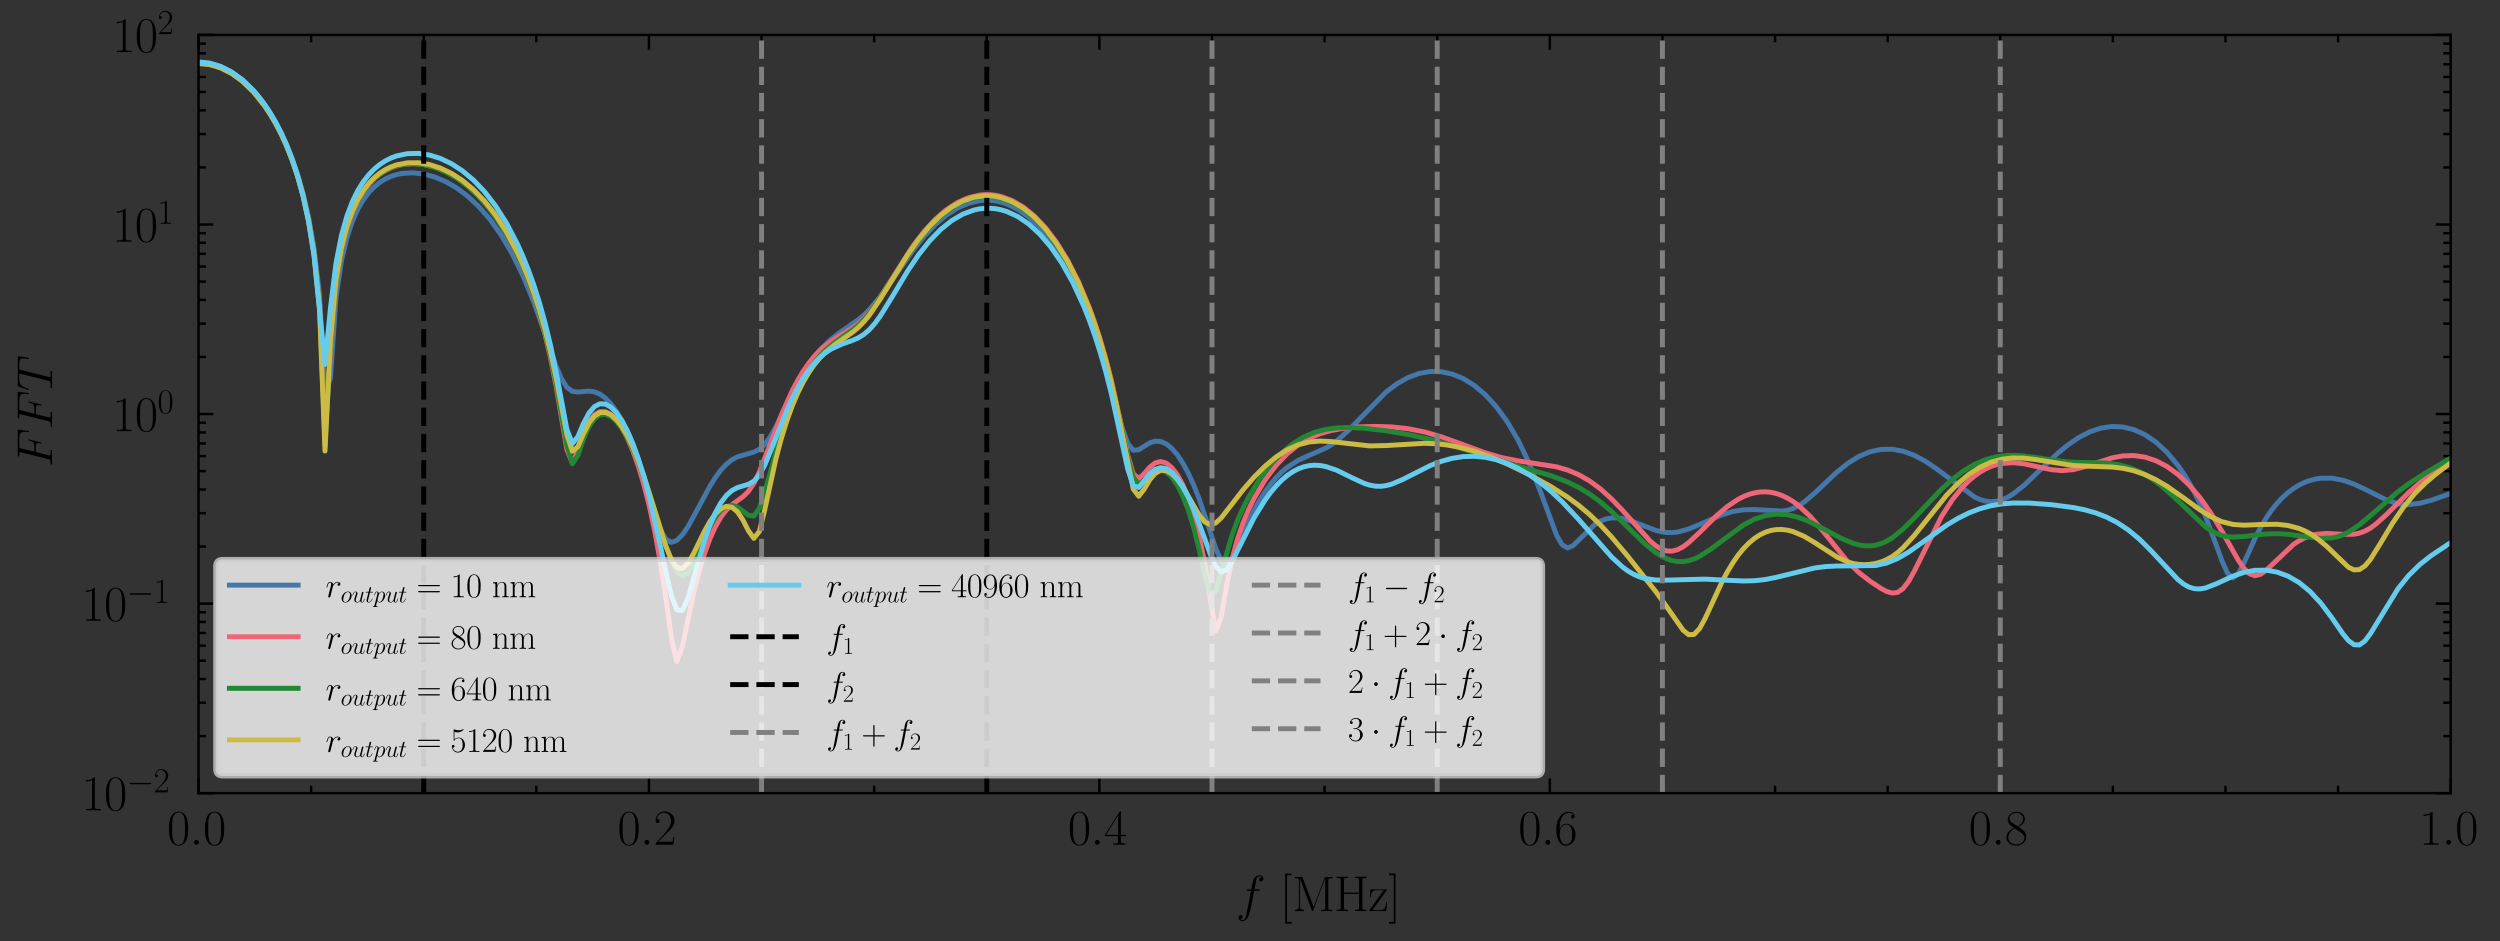 <?xml version="1.0" encoding="utf-8" standalone="no"?>
<!DOCTYPE svg PUBLIC "-//W3C//DTD SVG 1.1//EN"
  "http://www.w3.org/Graphics/SVG/1.1/DTD/svg11.dtd">
<svg xmlns:xlink="http://www.w3.org/1999/xlink" width="505.2pt" height="190.2pt" viewBox="0 0 505.2 190.2" xmlns="http://www.w3.org/2000/svg" version="1.1">
 <rect x="0" y="0" width="505.2" height="190.2" fill="#333333" stroke="none"/>
 <defs>
  <style type="text/css">*{stroke-linejoin: round; stroke-linecap: butt}</style>
 </defs>
 <g id="figure_1">
  <g id="patch_1">
   <path d="M 0 190.2 
L 505.2 190.2 
L 505.2 0 
L 0 0 
L 0 190.2 
z
" style="fill: none"/>
  </g>
  <g id="axes_1">
   <g id="patch_2">
    <path d="M 40.116 160.281 
L 495.234 160.281 
L 495.234 7.059 
L 40.116 7.059 
L 40.116 160.281 
z
" style="fill: none"/>
   </g>
   <g id="matplotlib.axis_1">
    <g id="xtick_1">
     <g id="line2d_1">
      <defs>
       <path id="m1694a3637e" d="M 0 0 
L 0 -3 
" style="stroke: #000000; stroke-width: 0.5"/>
      </defs>
      <g>
       <use xlink:href="#m1694a3637e" x="40.116" y="160.281" style="stroke: #000000; stroke-width: 0.5"/>
      </g>
     </g>
     <g id="line2d_2">
      <defs>
       <path id="md5d7e9fe63" d="M 0 0 
L 0 3 
" style="stroke: #000000; stroke-width: 0.5"/>
      </defs>
      <g>
       <use xlink:href="#md5d7e9fe63" x="40.116" y="7.059" style="stroke: #000000; stroke-width: 0.5"/>
      </g>
     </g>
     <g id="text_1">
      <!-- $\mathdefault{0.0}$ -->
      <g transform="translate(33.751 170.7) scale(0.1 -0.1)">
       <defs>
        <path id="CMR17-30" d="M 2688 2025 
C 2688 2416 2682 3080 2413 3591 
C 2176 4039 1798 4198 1466 4198 
C 1158 4198 768 4058 525 3597 
C 269 3118 243 2524 243 2025 
C 243 1661 250 1106 448 619 
C 723 -39 1216 -128 1466 -128 
C 1760 -128 2208 -7 2470 600 
C 2662 1042 2688 1559 2688 2025 
z
M 1466 -26 
C 1056 -26 813 325 723 812 
C 653 1188 653 1738 653 2096 
C 653 2588 653 2997 736 3387 
C 858 3929 1216 4096 1466 4096 
C 1728 4096 2067 3923 2189 3400 
C 2272 3036 2278 2607 2278 2096 
C 2278 1680 2278 1169 2202 792 
C 2067 95 1690 -26 1466 -26 
z
" transform="scale(0.016)"/>
        <path id="CMMI12-3a" d="M 1178 307 
C 1178 492 1024 619 870 619 
C 685 619 557 466 557 313 
C 557 128 710 0 864 0 
C 1050 0 1178 153 1178 307 
z
" transform="scale(0.016)"/>
       </defs>
       <use xlink:href="#CMR17-30" transform="scale(0.996)"/>
       <use xlink:href="#CMMI12-3a" transform="translate(45.69 0) scale(0.996)"/>
       <use xlink:href="#CMR17-30" transform="translate(72.788 0) scale(0.996)"/>
      </g>
     </g>
    </g>
    <g id="xtick_2">
     <g id="line2d_3">
      <g>
       <use xlink:href="#m1694a3637e" x="131.14" y="160.281" style="stroke: #000000; stroke-width: 0.5"/>
      </g>
     </g>
     <g id="line2d_4">
      <g>
       <use xlink:href="#md5d7e9fe63" x="131.14" y="7.059" style="stroke: #000000; stroke-width: 0.5"/>
      </g>
     </g>
     <g id="text_2">
      <!-- $\mathdefault{0.2}$ -->
      <g transform="translate(124.775 170.7) scale(0.1 -0.1)">
       <defs>
        <path id="CMR17-32" d="M 2669 989 
L 2554 989 
C 2490 536 2438 459 2413 420 
C 2381 369 1920 369 1830 369 
L 602 369 
C 832 619 1280 1072 1824 1597 
C 2214 1967 2669 2402 2669 3035 
C 2669 3790 2067 4224 1395 4224 
C 691 4224 262 3604 262 3030 
C 262 2780 448 2748 525 2748 
C 589 2748 781 2787 781 3010 
C 781 3207 614 3264 525 3264 
C 486 3264 448 3258 422 3245 
C 544 3790 915 4058 1306 4058 
C 1862 4058 2227 3617 2227 3035 
C 2227 2479 1901 2000 1536 1584 
L 262 146 
L 262 0 
L 2515 0 
L 2669 989 
z
" transform="scale(0.016)"/>
       </defs>
       <use xlink:href="#CMR17-30" transform="scale(0.996)"/>
       <use xlink:href="#CMMI12-3a" transform="translate(45.69 0) scale(0.996)"/>
       <use xlink:href="#CMR17-32" transform="translate(72.788 0) scale(0.996)"/>
      </g>
     </g>
    </g>
    <g id="xtick_3">
     <g id="line2d_5">
      <g>
       <use xlink:href="#m1694a3637e" x="222.164" y="160.281" style="stroke: #000000; stroke-width: 0.5"/>
      </g>
     </g>
     <g id="line2d_6">
      <g>
       <use xlink:href="#md5d7e9fe63" x="222.164" y="7.059" style="stroke: #000000; stroke-width: 0.5"/>
      </g>
     </g>
     <g id="text_3">
      <!-- $\mathdefault{0.4}$ -->
      <g transform="translate(215.799 170.7) scale(0.1 -0.1)">
       <defs>
        <path id="CMR17-34" d="M 2150 4122 
C 2150 4256 2144 4256 2029 4256 
L 128 1254 
L 128 1088 
L 1779 1088 
L 1779 457 
C 1779 224 1766 160 1318 160 
L 1197 160 
L 1197 0 
C 1402 0 1747 0 1965 0 
C 2182 0 2528 0 2733 0 
L 2733 160 
L 2611 160 
C 2163 160 2150 224 2150 457 
L 2150 1088 
L 2803 1088 
L 2803 1254 
L 2150 1254 
L 2150 4122 
z
M 1798 3703 
L 1798 1254 
L 256 1254 
L 1798 3703 
z
" transform="scale(0.016)"/>
       </defs>
       <use xlink:href="#CMR17-30" transform="scale(0.996)"/>
       <use xlink:href="#CMMI12-3a" transform="translate(45.69 0) scale(0.996)"/>
       <use xlink:href="#CMR17-34" transform="translate(72.788 0) scale(0.996)"/>
      </g>
     </g>
    </g>
    <g id="xtick_4">
     <g id="line2d_7">
      <g>
       <use xlink:href="#m1694a3637e" x="313.187" y="160.281" style="stroke: #000000; stroke-width: 0.5"/>
      </g>
     </g>
     <g id="line2d_8">
      <g>
       <use xlink:href="#md5d7e9fe63" x="313.187" y="7.059" style="stroke: #000000; stroke-width: 0.5"/>
      </g>
     </g>
     <g id="text_4">
      <!-- $\mathdefault{0.6}$ -->
      <g transform="translate(306.822 170.7) scale(0.1 -0.1)">
       <defs>
        <path id="CMR17-36" d="M 678 2176 
C 678 3690 1395 4032 1811 4032 
C 1946 4032 2272 4009 2400 3776 
C 2298 3776 2106 3776 2106 3553 
C 2106 3381 2246 3323 2336 3323 
C 2394 3323 2566 3348 2566 3560 
C 2566 3954 2246 4179 1805 4179 
C 1043 4179 243 3390 243 1984 
C 243 253 966 -128 1478 -128 
C 2099 -128 2688 427 2688 1283 
C 2688 2081 2170 2662 1517 2662 
C 1126 2662 838 2407 678 1960 
L 678 2176 
z
M 1478 25 
C 691 25 691 1200 691 1436 
C 691 1896 909 2560 1504 2560 
C 1613 2560 1926 2560 2138 2120 
C 2253 1870 2253 1609 2253 1289 
C 2253 944 2253 690 2118 434 
C 1978 171 1773 25 1478 25 
z
" transform="scale(0.016)"/>
       </defs>
       <use xlink:href="#CMR17-30" transform="scale(0.996)"/>
       <use xlink:href="#CMMI12-3a" transform="translate(45.69 0) scale(0.996)"/>
       <use xlink:href="#CMR17-36" transform="translate(72.788 0) scale(0.996)"/>
      </g>
     </g>
    </g>
    <g id="xtick_5">
     <g id="line2d_9">
      <g>
       <use xlink:href="#m1694a3637e" x="404.211" y="160.281" style="stroke: #000000; stroke-width: 0.5"/>
      </g>
     </g>
     <g id="line2d_10">
      <g>
       <use xlink:href="#md5d7e9fe63" x="404.211" y="7.059" style="stroke: #000000; stroke-width: 0.5"/>
      </g>
     </g>
     <g id="text_5">
      <!-- $\mathdefault{0.8}$ -->
      <g transform="translate(397.846 170.7) scale(0.1 -0.1)">
       <defs>
        <path id="CMR17-38" d="M 1741 2264 
C 2144 2467 2554 2773 2554 3263 
C 2554 3841 1990 4179 1472 4179 
C 890 4179 378 3759 378 3180 
C 378 3021 416 2747 666 2505 
C 730 2442 998 2251 1171 2130 
C 883 1983 211 1634 211 934 
C 211 279 838 -128 1459 -128 
C 2144 -128 2720 362 2720 1010 
C 2720 1590 2330 1857 2074 2029 
L 1741 2264 
z
M 902 2822 
C 851 2854 595 3051 595 3351 
C 595 3739 998 4032 1459 4032 
C 1965 4032 2336 3676 2336 3262 
C 2336 2669 1670 2331 1638 2331 
C 1632 2331 1626 2331 1574 2370 
L 902 2822 
z
M 2080 1519 
C 2176 1449 2483 1240 2483 851 
C 2483 381 2010 25 1472 25 
C 890 25 448 438 448 940 
C 448 1443 838 1862 1280 2060 
L 2080 1519 
z
" transform="scale(0.016)"/>
       </defs>
       <use xlink:href="#CMR17-30" transform="scale(0.996)"/>
       <use xlink:href="#CMMI12-3a" transform="translate(45.69 0) scale(0.996)"/>
       <use xlink:href="#CMR17-38" transform="translate(72.788 0) scale(0.996)"/>
      </g>
     </g>
    </g>
    <g id="xtick_6">
     <g id="line2d_11">
      <g>
       <use xlink:href="#m1694a3637e" x="495.234" y="160.281" style="stroke: #000000; stroke-width: 0.5"/>
      </g>
     </g>
     <g id="line2d_12">
      <g>
       <use xlink:href="#md5d7e9fe63" x="495.234" y="7.059" style="stroke: #000000; stroke-width: 0.5"/>
      </g>
     </g>
     <g id="text_6">
      <!-- $\mathdefault{1.0}$ -->
      <g transform="translate(488.869 170.7) scale(0.1 -0.1)">
       <defs>
        <path id="CMR17-31" d="M 1702 4058 
C 1702 4192 1696 4192 1606 4192 
C 1357 3916 979 3827 621 3827 
C 602 3827 570 3827 563 3808 
C 557 3795 557 3782 557 3648 
C 755 3648 1088 3686 1344 3839 
L 1344 461 
C 1344 236 1331 160 781 160 
L 589 160 
L 589 0 
C 896 0 1216 0 1523 0 
C 1830 0 2150 0 2458 0 
L 2458 160 
L 2266 160 
C 1715 160 1702 230 1702 458 
L 1702 4058 
z
" transform="scale(0.016)"/>
       </defs>
       <use xlink:href="#CMR17-31" transform="scale(0.996)"/>
       <use xlink:href="#CMMI12-3a" transform="translate(45.69 0) scale(0.996)"/>
       <use xlink:href="#CMR17-30" transform="translate(72.788 0) scale(0.996)"/>
      </g>
     </g>
    </g>
    <g id="xtick_7">
     <g id="line2d_13">
      <defs>
       <path id="m5d64ad842f" d="M 0 0 
L 0 -1.5 
" style="stroke: #000000; stroke-width: 0.5"/>
      </defs>
      <g>
       <use xlink:href="#m5d64ad842f" x="62.872" y="160.281" style="stroke: #000000; stroke-width: 0.5"/>
      </g>
     </g>
     <g id="line2d_14">
      <defs>
       <path id="m275174c615" d="M 0 0 
L 0 1.5 
" style="stroke: #000000; stroke-width: 0.5"/>
      </defs>
      <g>
       <use xlink:href="#m275174c615" x="62.872" y="7.059" style="stroke: #000000; stroke-width: 0.5"/>
      </g>
     </g>
    </g>
    <g id="xtick_8">
     <g id="line2d_15">
      <g>
       <use xlink:href="#m5d64ad842f" x="85.628" y="160.281" style="stroke: #000000; stroke-width: 0.5"/>
      </g>
     </g>
     <g id="line2d_16">
      <g>
       <use xlink:href="#m275174c615" x="85.628" y="7.059" style="stroke: #000000; stroke-width: 0.5"/>
      </g>
     </g>
    </g>
    <g id="xtick_9">
     <g id="line2d_17">
      <g>
       <use xlink:href="#m5d64ad842f" x="108.384" y="160.281" style="stroke: #000000; stroke-width: 0.5"/>
      </g>
     </g>
     <g id="line2d_18">
      <g>
       <use xlink:href="#m275174c615" x="108.384" y="7.059" style="stroke: #000000; stroke-width: 0.5"/>
      </g>
     </g>
    </g>
    <g id="xtick_10">
     <g id="line2d_19">
      <g>
       <use xlink:href="#m5d64ad842f" x="153.896" y="160.281" style="stroke: #000000; stroke-width: 0.5"/>
      </g>
     </g>
     <g id="line2d_20">
      <g>
       <use xlink:href="#m275174c615" x="153.896" y="7.059" style="stroke: #000000; stroke-width: 0.5"/>
      </g>
     </g>
    </g>
    <g id="xtick_11">
     <g id="line2d_21">
      <g>
       <use xlink:href="#m5d64ad842f" x="176.652" y="160.281" style="stroke: #000000; stroke-width: 0.5"/>
      </g>
     </g>
     <g id="line2d_22">
      <g>
       <use xlink:href="#m275174c615" x="176.652" y="7.059" style="stroke: #000000; stroke-width: 0.5"/>
      </g>
     </g>
    </g>
    <g id="xtick_12">
     <g id="line2d_23">
      <g>
       <use xlink:href="#m5d64ad842f" x="199.408" y="160.281" style="stroke: #000000; stroke-width: 0.5"/>
      </g>
     </g>
     <g id="line2d_24">
      <g>
       <use xlink:href="#m275174c615" x="199.408" y="7.059" style="stroke: #000000; stroke-width: 0.5"/>
      </g>
     </g>
    </g>
    <g id="xtick_13">
     <g id="line2d_25">
      <g>
       <use xlink:href="#m5d64ad842f" x="244.919" y="160.281" style="stroke: #000000; stroke-width: 0.5"/>
      </g>
     </g>
     <g id="line2d_26">
      <g>
       <use xlink:href="#m275174c615" x="244.919" y="7.059" style="stroke: #000000; stroke-width: 0.5"/>
      </g>
     </g>
    </g>
    <g id="xtick_14">
     <g id="line2d_27">
      <g>
       <use xlink:href="#m5d64ad842f" x="267.675" y="160.281" style="stroke: #000000; stroke-width: 0.5"/>
      </g>
     </g>
     <g id="line2d_28">
      <g>
       <use xlink:href="#m275174c615" x="267.675" y="7.059" style="stroke: #000000; stroke-width: 0.5"/>
      </g>
     </g>
    </g>
    <g id="xtick_15">
     <g id="line2d_29">
      <g>
       <use xlink:href="#m5d64ad842f" x="290.431" y="160.281" style="stroke: #000000; stroke-width: 0.5"/>
      </g>
     </g>
     <g id="line2d_30">
      <g>
       <use xlink:href="#m275174c615" x="290.431" y="7.059" style="stroke: #000000; stroke-width: 0.5"/>
      </g>
     </g>
    </g>
    <g id="xtick_16">
     <g id="line2d_31">
      <g>
       <use xlink:href="#m5d64ad842f" x="335.943" y="160.281" style="stroke: #000000; stroke-width: 0.5"/>
      </g>
     </g>
     <g id="line2d_32">
      <g>
       <use xlink:href="#m275174c615" x="335.943" y="7.059" style="stroke: #000000; stroke-width: 0.5"/>
      </g>
     </g>
    </g>
    <g id="xtick_17">
     <g id="line2d_33">
      <g>
       <use xlink:href="#m5d64ad842f" x="358.699" y="160.281" style="stroke: #000000; stroke-width: 0.5"/>
      </g>
     </g>
     <g id="line2d_34">
      <g>
       <use xlink:href="#m275174c615" x="358.699" y="7.059" style="stroke: #000000; stroke-width: 0.5"/>
      </g>
     </g>
    </g>
    <g id="xtick_18">
     <g id="line2d_35">
      <g>
       <use xlink:href="#m5d64ad842f" x="381.455" y="160.281" style="stroke: #000000; stroke-width: 0.5"/>
      </g>
     </g>
     <g id="line2d_36">
      <g>
       <use xlink:href="#m275174c615" x="381.455" y="7.059" style="stroke: #000000; stroke-width: 0.5"/>
      </g>
     </g>
    </g>
    <g id="xtick_19">
     <g id="line2d_37">
      <g>
       <use xlink:href="#m5d64ad842f" x="426.967" y="160.281" style="stroke: #000000; stroke-width: 0.5"/>
      </g>
     </g>
     <g id="line2d_38">
      <g>
       <use xlink:href="#m275174c615" x="426.967" y="7.059" style="stroke: #000000; stroke-width: 0.5"/>
      </g>
     </g>
    </g>
    <g id="xtick_20">
     <g id="line2d_39">
      <g>
       <use xlink:href="#m5d64ad842f" x="449.723" y="160.281" style="stroke: #000000; stroke-width: 0.5"/>
      </g>
     </g>
     <g id="line2d_40">
      <g>
       <use xlink:href="#m275174c615" x="449.723" y="7.059" style="stroke: #000000; stroke-width: 0.5"/>
      </g>
     </g>
    </g>
    <g id="xtick_21">
     <g id="line2d_41">
      <g>
       <use xlink:href="#m5d64ad842f" x="472.479" y="160.281" style="stroke: #000000; stroke-width: 0.5"/>
      </g>
     </g>
     <g id="line2d_42">
      <g>
       <use xlink:href="#m275174c615" x="472.479" y="7.059" style="stroke: #000000; stroke-width: 0.5"/>
      </g>
     </g>
    </g>
    <g id="text_7">
     <!-- $f$ [MHz] -->
     <g transform="translate(249.756 184.109) scale(0.1 -0.1)">
      <defs>
       <path id="CMMI12-66" d="M 2854 2566 
C 2982 2566 3034 2566 3034 2688 
C 3034 2752 2982 2752 2867 2752 
L 2349 2752 
C 2470 3429 2560 3897 2611 4107 
C 2650 4265 2784 4416 2950 4416 
C 3085 4416 3219 4358 3283 4298 
C 3034 4272 2957 4082 2957 3969 
C 2957 3837 3053 3759 3174 3759 
C 3302 3759 3494 3870 3494 4119 
C 3494 4393 3226 4544 2944 4544 
C 2669 4544 2400 4334 2272 4078 
C 2157 3848 2093 3611 1946 2752 
L 1517 2752 
C 1395 2752 1331 2752 1331 2637 
C 1331 2566 1370 2566 1498 2566 
L 1907 2566 
C 1792 1976 1530 542 1382 -137 
C 1274 -689 1178 -1152 858 -1152 
C 838 -1152 653 -1152 538 -1031 
C 864 -1005 864 -726 864 -720 
C 864 -593 768 -517 646 -517 
C 518 -517 326 -625 326 -867 
C 326 -1140 608 -1280 858 -1280 
C 1510 -1280 1779 -118 1850 199 
C 1965 688 2278 2376 2310 2566 
L 2854 2566 
z
" transform="scale(0.016)"/>
       <path id="CMR17-5b" d="M 1504 -1600 
L 1504 -1377 
L 902 -1377 
L 902 4544 
L 1504 4544 
L 1504 4767 
L 678 4767 
L 678 -1600 
L 1504 -1600 
z
" transform="scale(0.016)"/>
       <path id="CMR17-4d" d="M 1338 4224 
C 1299 4320 1293 4320 1158 4320 
L 339 4320 
L 339 4160 
C 781 4160 851 4160 851 3875 
L 851 610 
C 851 451 851 153 339 153 
L 339 -13 
C 486 0 755 0 915 0 
C 1075 0 1344 0 1491 -13 
L 1491 153 
C 979 153 979 451 979 610 
L 979 4135 
L 986 4135 
L 2490 89 
C 2515 25 2528 -13 2579 -13 
C 2630 -13 2643 25 2669 89 
L 4186 4166 
L 4192 4166 
L 4192 438 
C 4192 153 4122 153 3680 153 
L 3680 -13 
C 3853 0 4198 0 4384 0 
C 4570 0 4922 0 5094 -13 
L 5094 153 
C 4653 153 4582 153 4582 438 
L 4582 3875 
C 4582 4160 4653 4160 5094 4160 
L 5094 4320 
L 4282 4320 
C 4147 4320 4141 4314 4102 4218 
L 2720 502 
L 1338 4224 
z
" transform="scale(0.016)"/>
       <path id="CMR17-48" d="M 3590 3905 
C 3590 4192 3661 4192 4102 4192 
L 4102 4352 
C 3917 4352 3578 4352 3379 4352 
C 3181 4352 2842 4352 2656 4352 
L 2656 4192 
C 3098 4192 3168 4192 3168 3904 
L 3168 2341 
L 1261 2341 
L 1261 3904 
C 1261 4192 1331 4192 1773 4192 
L 1773 4352 
C 1587 4352 1248 4352 1050 4352 
C 851 4352 512 4352 326 4352 
L 326 4192 
C 768 4192 838 4192 838 3905 
L 838 447 
C 838 160 768 160 326 160 
L 326 0 
C 512 0 851 0 1050 0 
C 1248 0 1587 0 1773 0 
L 1773 160 
C 1331 160 1261 160 1261 446 
L 1261 2176 
L 3168 2176 
L 3168 446 
C 3168 160 3098 160 2656 160 
L 2656 0 
C 2842 0 3181 0 3379 0 
C 3578 0 3917 0 4102 0 
L 4102 160 
C 3661 160 3590 160 3590 447 
L 3590 3905 
z
" transform="scale(0.016)"/>
       <path id="CMR17-7a" d="M 2310 2605 
C 2362 2670 2362 2682 2362 2695 
C 2362 2752 2336 2752 2221 2752 
L 275 2752 
L 211 1760 
L 326 1760 
C 371 2381 442 2650 1178 2650 
L 1958 2650 
L 128 96 
C 128 0 134 0 269 0 
L 2291 0 
L 2381 1152 
L 2266 1152 
C 2214 442 2131 115 1350 115 
L 531 115 
L 2310 2605 
z
" transform="scale(0.016)"/>
       <path id="CMR17-5d" d="M 915 4767 
L 90 4767 
L 90 4544 
L 691 4544 
L 691 -1377 
L 90 -1377 
L 90 -1600 
L 915 -1600 
L 915 4767 
z
" transform="scale(0.016)"/>
      </defs>
      <use xlink:href="#CMMI12-66" transform="scale(0.996)"/>
      <use xlink:href="#CMR17-5b" transform="translate(88.796 0) scale(0.996)"/>
      <use xlink:href="#CMR17-4d" transform="translate(113.667 0) scale(0.996)"/>
      <use xlink:href="#CMR17-48" transform="translate(198.354 0) scale(0.996)"/>
      <use xlink:href="#CMR17-7a" transform="translate(267.427 0) scale(0.996)"/>
      <use xlink:href="#CMR17-5d" transform="translate(307.912 0) scale(0.996)"/>
     </g>
    </g>
   </g>
   <g id="matplotlib.axis_2">
    <g id="ytick_1">
     <g id="line2d_43">
      <defs>
       <path id="m9a2aa29059" d="M 0 0 
L 3 0 
" style="stroke: #000000; stroke-width: 0.5"/>
      </defs>
      <g>
       <use xlink:href="#m9a2aa29059" x="40.116" y="160.281" style="stroke: #000000; stroke-width: 0.5"/>
      </g>
     </g>
     <g id="line2d_44">
      <defs>
       <path id="m51b11cc89f" d="M 0 0 
L -3 0 
" style="stroke: #000000; stroke-width: 0.5"/>
      </defs>
      <g>
       <use xlink:href="#m51b11cc89f" x="495.234" y="160.281" style="stroke: #000000; stroke-width: 0.5"/>
      </g>
     </g>
     <g id="text_8">
      <!-- $\mathdefault{10^{-2}}$ -->
      <g transform="translate(16.456 163.74) scale(0.1 -0.1)">
       <defs>
        <path id="CMSY10-0" d="M 4218 1472 
C 4326 1472 4442 1472 4442 1600 
C 4442 1728 4326 1728 4218 1728 
L 755 1728 
C 646 1728 531 1728 531 1600 
C 531 1472 646 1472 755 1472 
L 4218 1472 
z
" transform="scale(0.016)"/>
       </defs>
       <use xlink:href="#CMR17-31" transform="scale(0.996)"/>
       <use xlink:href="#CMR17-30" transform="translate(45.69 0) scale(0.996)"/>
       <use xlink:href="#CMSY10-0" transform="translate(91.381 36.154) scale(0.697)"/>
       <use xlink:href="#CMR17-32" transform="translate(145.622 36.154) scale(0.697)"/>
      </g>
     </g>
    </g>
    <g id="ytick_2">
     <g id="line2d_45">
      <g>
       <use xlink:href="#m9a2aa29059" x="40.116" y="121.976" style="stroke: #000000; stroke-width: 0.5"/>
      </g>
     </g>
     <g id="line2d_46">
      <g>
       <use xlink:href="#m51b11cc89f" x="495.234" y="121.976" style="stroke: #000000; stroke-width: 0.5"/>
      </g>
     </g>
     <g id="text_9">
      <!-- $\mathdefault{10^{-1}}$ -->
      <g transform="translate(16.456 125.435) scale(0.1 -0.1)">
       <use xlink:href="#CMR17-31" transform="scale(0.996)"/>
       <use xlink:href="#CMR17-30" transform="translate(45.69 0) scale(0.996)"/>
       <use xlink:href="#CMSY10-0" transform="translate(91.381 36.154) scale(0.697)"/>
       <use xlink:href="#CMR17-31" transform="translate(145.622 36.154) scale(0.697)"/>
      </g>
     </g>
    </g>
    <g id="ytick_3">
     <g id="line2d_47">
      <g>
       <use xlink:href="#m9a2aa29059" x="40.116" y="83.67" style="stroke: #000000; stroke-width: 0.5"/>
      </g>
     </g>
     <g id="line2d_48">
      <g>
       <use xlink:href="#m51b11cc89f" x="495.234" y="83.67" style="stroke: #000000; stroke-width: 0.5"/>
      </g>
     </g>
     <g id="text_10">
      <!-- $\mathdefault{10^{0}}$ -->
      <g transform="translate(22.682 87.129) scale(0.1 -0.1)">
       <use xlink:href="#CMR17-31" transform="scale(0.996)"/>
       <use xlink:href="#CMR17-30" transform="translate(45.69 0) scale(0.996)"/>
       <use xlink:href="#CMR17-30" transform="translate(91.381 36.154) scale(0.697)"/>
      </g>
     </g>
    </g>
    <g id="ytick_4">
     <g id="line2d_49">
      <g>
       <use xlink:href="#m9a2aa29059" x="40.116" y="45.365" style="stroke: #000000; stroke-width: 0.5"/>
      </g>
     </g>
     <g id="line2d_50">
      <g>
       <use xlink:href="#m51b11cc89f" x="495.234" y="45.365" style="stroke: #000000; stroke-width: 0.5"/>
      </g>
     </g>
     <g id="text_11">
      <!-- $\mathdefault{10^{1}}$ -->
      <g transform="translate(22.682 48.824) scale(0.1 -0.1)">
       <use xlink:href="#CMR17-31" transform="scale(0.996)"/>
       <use xlink:href="#CMR17-30" transform="translate(45.69 0) scale(0.996)"/>
       <use xlink:href="#CMR17-31" transform="translate(91.381 36.154) scale(0.697)"/>
      </g>
     </g>
    </g>
    <g id="ytick_5">
     <g id="line2d_51">
      <g>
       <use xlink:href="#m9a2aa29059" x="40.116" y="7.059" style="stroke: #000000; stroke-width: 0.5"/>
      </g>
     </g>
     <g id="line2d_52">
      <g>
       <use xlink:href="#m51b11cc89f" x="495.234" y="7.059" style="stroke: #000000; stroke-width: 0.5"/>
      </g>
     </g>
     <g id="text_12">
      <!-- $\mathdefault{10^{2}}$ -->
      <g transform="translate(22.682 10.518) scale(0.1 -0.1)">
       <use xlink:href="#CMR17-31" transform="scale(0.996)"/>
       <use xlink:href="#CMR17-30" transform="translate(45.69 0) scale(0.996)"/>
       <use xlink:href="#CMR17-32" transform="translate(91.381 36.154) scale(0.697)"/>
      </g>
     </g>
    </g>
    <g id="ytick_6">
     <g id="line2d_53">
      <defs>
       <path id="m077a2c34ed" d="M 0 0 
L 1.5 0 
" style="stroke: #000000; stroke-width: 0.5"/>
      </defs>
      <g>
       <use xlink:href="#m077a2c34ed" x="40.116" y="148.75" style="stroke: #000000; stroke-width: 0.5"/>
      </g>
     </g>
     <g id="line2d_54">
      <defs>
       <path id="m6af56fa523" d="M 0 0 
L -1.5 0 
" style="stroke: #000000; stroke-width: 0.5"/>
      </defs>
      <g>
       <use xlink:href="#m6af56fa523" x="495.234" y="148.75" style="stroke: #000000; stroke-width: 0.5"/>
      </g>
     </g>
    </g>
    <g id="ytick_7">
     <g id="line2d_55">
      <g>
       <use xlink:href="#m077a2c34ed" x="40.116" y="142.005" style="stroke: #000000; stroke-width: 0.5"/>
      </g>
     </g>
     <g id="line2d_56">
      <g>
       <use xlink:href="#m6af56fa523" x="495.234" y="142.005" style="stroke: #000000; stroke-width: 0.5"/>
      </g>
     </g>
    </g>
    <g id="ytick_8">
     <g id="line2d_57">
      <g>
       <use xlink:href="#m077a2c34ed" x="40.116" y="137.219" style="stroke: #000000; stroke-width: 0.5"/>
      </g>
     </g>
     <g id="line2d_58">
      <g>
       <use xlink:href="#m6af56fa523" x="495.234" y="137.219" style="stroke: #000000; stroke-width: 0.5"/>
      </g>
     </g>
    </g>
    <g id="ytick_9">
     <g id="line2d_59">
      <g>
       <use xlink:href="#m077a2c34ed" x="40.116" y="133.507" style="stroke: #000000; stroke-width: 0.5"/>
      </g>
     </g>
     <g id="line2d_60">
      <g>
       <use xlink:href="#m6af56fa523" x="495.234" y="133.507" style="stroke: #000000; stroke-width: 0.5"/>
      </g>
     </g>
    </g>
    <g id="ytick_10">
     <g id="line2d_61">
      <g>
       <use xlink:href="#m077a2c34ed" x="40.116" y="130.474" style="stroke: #000000; stroke-width: 0.5"/>
      </g>
     </g>
     <g id="line2d_62">
      <g>
       <use xlink:href="#m6af56fa523" x="495.234" y="130.474" style="stroke: #000000; stroke-width: 0.5"/>
      </g>
     </g>
    </g>
    <g id="ytick_11">
     <g id="line2d_63">
      <g>
       <use xlink:href="#m077a2c34ed" x="40.116" y="127.909" style="stroke: #000000; stroke-width: 0.5"/>
      </g>
     </g>
     <g id="line2d_64">
      <g>
       <use xlink:href="#m6af56fa523" x="495.234" y="127.909" style="stroke: #000000; stroke-width: 0.5"/>
      </g>
     </g>
    </g>
    <g id="ytick_12">
     <g id="line2d_65">
      <g>
       <use xlink:href="#m077a2c34ed" x="40.116" y="125.688" style="stroke: #000000; stroke-width: 0.5"/>
      </g>
     </g>
     <g id="line2d_66">
      <g>
       <use xlink:href="#m6af56fa523" x="495.234" y="125.688" style="stroke: #000000; stroke-width: 0.5"/>
      </g>
     </g>
    </g>
    <g id="ytick_13">
     <g id="line2d_67">
      <g>
       <use xlink:href="#m077a2c34ed" x="40.116" y="123.728" style="stroke: #000000; stroke-width: 0.5"/>
      </g>
     </g>
     <g id="line2d_68">
      <g>
       <use xlink:href="#m6af56fa523" x="495.234" y="123.728" style="stroke: #000000; stroke-width: 0.5"/>
      </g>
     </g>
    </g>
    <g id="ytick_14">
     <g id="line2d_69">
      <g>
       <use xlink:href="#m077a2c34ed" x="40.116" y="110.445" style="stroke: #000000; stroke-width: 0.5"/>
      </g>
     </g>
     <g id="line2d_70">
      <g>
       <use xlink:href="#m6af56fa523" x="495.234" y="110.445" style="stroke: #000000; stroke-width: 0.5"/>
      </g>
     </g>
    </g>
    <g id="ytick_15">
     <g id="line2d_71">
      <g>
       <use xlink:href="#m077a2c34ed" x="40.116" y="103.699" style="stroke: #000000; stroke-width: 0.5"/>
      </g>
     </g>
     <g id="line2d_72">
      <g>
       <use xlink:href="#m6af56fa523" x="495.234" y="103.699" style="stroke: #000000; stroke-width: 0.5"/>
      </g>
     </g>
    </g>
    <g id="ytick_16">
     <g id="line2d_73">
      <g>
       <use xlink:href="#m077a2c34ed" x="40.116" y="98.914" style="stroke: #000000; stroke-width: 0.5"/>
      </g>
     </g>
     <g id="line2d_74">
      <g>
       <use xlink:href="#m6af56fa523" x="495.234" y="98.914" style="stroke: #000000; stroke-width: 0.5"/>
      </g>
     </g>
    </g>
    <g id="ytick_17">
     <g id="line2d_75">
      <g>
       <use xlink:href="#m077a2c34ed" x="40.116" y="95.201" style="stroke: #000000; stroke-width: 0.5"/>
      </g>
     </g>
     <g id="line2d_76">
      <g>
       <use xlink:href="#m6af56fa523" x="495.234" y="95.201" style="stroke: #000000; stroke-width: 0.5"/>
      </g>
     </g>
    </g>
    <g id="ytick_18">
     <g id="line2d_77">
      <g>
       <use xlink:href="#m077a2c34ed" x="40.116" y="92.168" style="stroke: #000000; stroke-width: 0.5"/>
      </g>
     </g>
     <g id="line2d_78">
      <g>
       <use xlink:href="#m6af56fa523" x="495.234" y="92.168" style="stroke: #000000; stroke-width: 0.5"/>
      </g>
     </g>
    </g>
    <g id="ytick_19">
     <g id="line2d_79">
      <g>
       <use xlink:href="#m077a2c34ed" x="40.116" y="89.604" style="stroke: #000000; stroke-width: 0.5"/>
      </g>
     </g>
     <g id="line2d_80">
      <g>
       <use xlink:href="#m6af56fa523" x="495.234" y="89.604" style="stroke: #000000; stroke-width: 0.5"/>
      </g>
     </g>
    </g>
    <g id="ytick_20">
     <g id="line2d_81">
      <g>
       <use xlink:href="#m077a2c34ed" x="40.116" y="87.382" style="stroke: #000000; stroke-width: 0.5"/>
      </g>
     </g>
     <g id="line2d_82">
      <g>
       <use xlink:href="#m6af56fa523" x="495.234" y="87.382" style="stroke: #000000; stroke-width: 0.5"/>
      </g>
     </g>
    </g>
    <g id="ytick_21">
     <g id="line2d_83">
      <g>
       <use xlink:href="#m077a2c34ed" x="40.116" y="85.423" style="stroke: #000000; stroke-width: 0.5"/>
      </g>
     </g>
     <g id="line2d_84">
      <g>
       <use xlink:href="#m6af56fa523" x="495.234" y="85.423" style="stroke: #000000; stroke-width: 0.5"/>
      </g>
     </g>
    </g>
    <g id="ytick_22">
     <g id="line2d_85">
      <g>
       <use xlink:href="#m077a2c34ed" x="40.116" y="72.139" style="stroke: #000000; stroke-width: 0.5"/>
      </g>
     </g>
     <g id="line2d_86">
      <g>
       <use xlink:href="#m6af56fa523" x="495.234" y="72.139" style="stroke: #000000; stroke-width: 0.5"/>
      </g>
     </g>
    </g>
    <g id="ytick_23">
     <g id="line2d_87">
      <g>
       <use xlink:href="#m077a2c34ed" x="40.116" y="65.394" style="stroke: #000000; stroke-width: 0.5"/>
      </g>
     </g>
     <g id="line2d_88">
      <g>
       <use xlink:href="#m6af56fa523" x="495.234" y="65.394" style="stroke: #000000; stroke-width: 0.5"/>
      </g>
     </g>
    </g>
    <g id="ytick_24">
     <g id="line2d_89">
      <g>
       <use xlink:href="#m077a2c34ed" x="40.116" y="60.608" style="stroke: #000000; stroke-width: 0.5"/>
      </g>
     </g>
     <g id="line2d_90">
      <g>
       <use xlink:href="#m6af56fa523" x="495.234" y="60.608" style="stroke: #000000; stroke-width: 0.5"/>
      </g>
     </g>
    </g>
    <g id="ytick_25">
     <g id="line2d_91">
      <g>
       <use xlink:href="#m077a2c34ed" x="40.116" y="56.896" style="stroke: #000000; stroke-width: 0.5"/>
      </g>
     </g>
     <g id="line2d_92">
      <g>
       <use xlink:href="#m6af56fa523" x="495.234" y="56.896" style="stroke: #000000; stroke-width: 0.5"/>
      </g>
     </g>
    </g>
    <g id="ytick_26">
     <g id="line2d_93">
      <g>
       <use xlink:href="#m077a2c34ed" x="40.116" y="53.863" style="stroke: #000000; stroke-width: 0.5"/>
      </g>
     </g>
     <g id="line2d_94">
      <g>
       <use xlink:href="#m6af56fa523" x="495.234" y="53.863" style="stroke: #000000; stroke-width: 0.5"/>
      </g>
     </g>
    </g>
    <g id="ytick_27">
     <g id="line2d_95">
      <g>
       <use xlink:href="#m077a2c34ed" x="40.116" y="51.298" style="stroke: #000000; stroke-width: 0.5"/>
      </g>
     </g>
     <g id="line2d_96">
      <g>
       <use xlink:href="#m6af56fa523" x="495.234" y="51.298" style="stroke: #000000; stroke-width: 0.5"/>
      </g>
     </g>
    </g>
    <g id="ytick_28">
     <g id="line2d_97">
      <g>
       <use xlink:href="#m077a2c34ed" x="40.116" y="49.077" style="stroke: #000000; stroke-width: 0.5"/>
      </g>
     </g>
     <g id="line2d_98">
      <g>
       <use xlink:href="#m6af56fa523" x="495.234" y="49.077" style="stroke: #000000; stroke-width: 0.5"/>
      </g>
     </g>
    </g>
    <g id="ytick_29">
     <g id="line2d_99">
      <g>
       <use xlink:href="#m077a2c34ed" x="40.116" y="47.118" style="stroke: #000000; stroke-width: 0.5"/>
      </g>
     </g>
     <g id="line2d_100">
      <g>
       <use xlink:href="#m6af56fa523" x="495.234" y="47.118" style="stroke: #000000; stroke-width: 0.5"/>
      </g>
     </g>
    </g>
    <g id="ytick_30">
     <g id="line2d_101">
      <g>
       <use xlink:href="#m077a2c34ed" x="40.116" y="33.834" style="stroke: #000000; stroke-width: 0.5"/>
      </g>
     </g>
     <g id="line2d_102">
      <g>
       <use xlink:href="#m6af56fa523" x="495.234" y="33.834" style="stroke: #000000; stroke-width: 0.5"/>
      </g>
     </g>
    </g>
    <g id="ytick_31">
     <g id="line2d_103">
      <g>
       <use xlink:href="#m077a2c34ed" x="40.116" y="27.088" style="stroke: #000000; stroke-width: 0.5"/>
      </g>
     </g>
     <g id="line2d_104">
      <g>
       <use xlink:href="#m6af56fa523" x="495.234" y="27.088" style="stroke: #000000; stroke-width: 0.5"/>
      </g>
     </g>
    </g>
    <g id="ytick_32">
     <g id="line2d_105">
      <g>
       <use xlink:href="#m077a2c34ed" x="40.116" y="22.303" style="stroke: #000000; stroke-width: 0.5"/>
      </g>
     </g>
     <g id="line2d_106">
      <g>
       <use xlink:href="#m6af56fa523" x="495.234" y="22.303" style="stroke: #000000; stroke-width: 0.5"/>
      </g>
     </g>
    </g>
    <g id="ytick_33">
     <g id="line2d_107">
      <g>
       <use xlink:href="#m077a2c34ed" x="40.116" y="18.59" style="stroke: #000000; stroke-width: 0.5"/>
      </g>
     </g>
     <g id="line2d_108">
      <g>
       <use xlink:href="#m6af56fa523" x="495.234" y="18.59" style="stroke: #000000; stroke-width: 0.5"/>
      </g>
     </g>
    </g>
    <g id="ytick_34">
     <g id="line2d_109">
      <g>
       <use xlink:href="#m077a2c34ed" x="40.116" y="15.557" style="stroke: #000000; stroke-width: 0.5"/>
      </g>
     </g>
     <g id="line2d_110">
      <g>
       <use xlink:href="#m6af56fa523" x="495.234" y="15.557" style="stroke: #000000; stroke-width: 0.5"/>
      </g>
     </g>
    </g>
    <g id="ytick_35">
     <g id="line2d_111">
      <g>
       <use xlink:href="#m077a2c34ed" x="40.116" y="12.993" style="stroke: #000000; stroke-width: 0.5"/>
      </g>
     </g>
     <g id="line2d_112">
      <g>
       <use xlink:href="#m6af56fa523" x="495.234" y="12.993" style="stroke: #000000; stroke-width: 0.5"/>
      </g>
     </g>
    </g>
    <g id="ytick_36">
     <g id="line2d_113">
      <g>
       <use xlink:href="#m077a2c34ed" x="40.116" y="10.771" style="stroke: #000000; stroke-width: 0.5"/>
      </g>
     </g>
     <g id="line2d_114">
      <g>
       <use xlink:href="#m6af56fa523" x="495.234" y="10.771" style="stroke: #000000; stroke-width: 0.5"/>
      </g>
     </g>
    </g>
    <g id="ytick_37">
     <g id="line2d_115">
      <g>
       <use xlink:href="#m077a2c34ed" x="40.116" y="8.812" style="stroke: #000000; stroke-width: 0.5"/>
      </g>
     </g>
     <g id="line2d_116">
      <g>
       <use xlink:href="#m6af56fa523" x="495.234" y="8.812" style="stroke: #000000; stroke-width: 0.5"/>
      </g>
     </g>
    </g>
    <g id="text_13">
     <!-- $FFT$ -->
     <g transform="translate(10.518 94.371) rotate(-90) scale(0.1 -0.1)">
      <defs>
       <path id="CMMI12-46" d="M 1901 2055 
L 2515 2055 
C 3002 2055 3040 1946 3040 1761 
C 3040 1678 3027 1589 2995 1448 
C 2982 1423 2976 1391 2976 1378 
C 2976 1333 3002 1308 3046 1308 
C 3098 1308 3104 1333 3130 1435 
L 3501 2935 
C 3501 2961 3482 2999 3437 2999 
C 3379 2999 3373 2974 3347 2863 
C 3213 2376 3085 2240 2528 2240 
L 1946 2240 
L 2362 3926 
C 2419 4154 2432 4154 2694 4154 
L 3552 4154 
C 4352 4154 4467 3918 4467 3464 
C 4467 3426 4467 3285 4448 3119 
C 4442 3094 4429 3011 4429 2985 
C 4429 2934 4461 2915 4499 2915 
C 4544 2915 4570 2941 4582 3055 
L 4717 4174 
C 4717 4195 4730 4263 4730 4277 
C 4730 4352 4672 4352 4557 4352 
L 1523 4352 
C 1402 4352 1338 4352 1338 4229 
C 1338 4154 1382 4154 1491 4154 
C 1888 4154 1888 4113 1888 4050 
C 1888 4018 1882 3992 1862 3922 
L 998 473 
C 941 249 928 185 480 185 
C 358 185 294 185 294 70 
C 294 0 352 0 390 0 
C 512 0 640 0 762 0 
L 1594 0 
C 1734 0 1888 0 2029 0 
C 2086 0 2163 0 2163 115 
C 2163 185 2125 185 1984 185 
C 1478 185 1466 229 1466 324 
C 1466 356 1478 406 1491 449 
L 1901 2055 
z
" transform="scale(0.016)"/>
       <path id="CMMI12-54" d="M 2669 3910 
C 2707 4064 2720 4121 2816 4147 
C 2867 4160 3078 4160 3213 4160 
C 3853 4160 4154 4134 4154 3634 
C 4154 3537 4128 3295 4090 3057 
L 4083 2980 
C 4083 2954 4109 2916 4147 2916 
C 4211 2916 4211 2948 4230 3050 
L 4416 4184 
C 4429 4243 4429 4256 4429 4275 
C 4429 4345 4390 4345 4262 4345 
L 762 4345 
C 614 4345 608 4339 570 4224 
L 179 3070 
C 173 3056 154 2986 154 2980 
C 154 2948 179 2916 218 2916 
C 269 2916 282 2941 307 3024 
C 576 3801 710 4160 1562 4160 
L 1990 4160 
C 2144 4160 2208 4160 2208 4089 
C 2208 4069 2208 4057 2176 3941 
L 1318 499 
C 1254 249 1242 185 563 185 
C 403 185 358 185 358 64 
C 358 0 429 0 461 0 
C 621 0 787 0 947 0 
L 1946 0 
C 2106 0 2278 0 2438 0 
C 2509 0 2573 0 2573 121 
C 2573 185 2528 185 2362 185 
C 1786 185 1786 243 1786 339 
C 1786 346 1786 391 1811 494 
L 2669 3910 
z
" transform="scale(0.016)"/>
      </defs>
      <use xlink:href="#CMMI12-46" transform="scale(0.996)"/>
      <use xlink:href="#CMMI12-46" transform="translate(76.697 0) scale(0.996)"/>
      <use xlink:href="#CMMI12-54" transform="translate(153.394 0) scale(0.996)"/>
     </g>
    </g>
   </g>
   <g id="line2d_117">
    <path d="M 40.116 12.72 
L 42.339 12.94 
L 44.561 13.603 
L 46.783 14.727 
L 49.005 16.341 
L 51.228 18.493 
L 53.45 21.263 
L 54.561 22.918 
L 55.672 24.784 
L 56.783 26.893 
L 57.894 29.291 
L 59.005 32.045 
L 60.117 35.255 
L 61.228 39.086 
L 62.339 43.829 
L 63.45 50.082 
L 64.561 59.426 
L 65.672 79.607 
L 66.783 76.513 
L 67.894 60.182 
L 69.006 52.682 
L 70.117 47.974 
L 71.228 44.667 
L 72.339 42.211 
L 73.45 40.331 
L 74.561 38.869 
L 75.672 37.727 
L 76.783 36.837 
L 77.895 36.154 
L 79.006 35.645 
L 80.117 35.283 
L 81.228 35.05 
L 83.45 34.919 
L 85.673 35.175 
L 87.895 35.781 
L 90.117 36.725 
L 92.339 38.017 
L 94.562 39.684 
L 96.784 41.767 
L 99.006 44.324 
L 101.228 47.432 
L 103.451 51.186 
L 105.673 55.706 
L 107.895 61.111 
L 110.117 67.393 
L 112.34 73.872 
L 113.451 76.518 
L 114.562 78.283 
L 115.673 79.09 
L 116.784 79.227 
L 119.006 79.034 
L 120.118 79.185 
L 121.229 79.643 
L 122.34 80.444 
L 123.451 81.604 
L 124.562 83.136 
L 125.673 85.049 
L 126.784 87.353 
L 127.895 90.057 
L 129.007 93.154 
L 131.229 100.289 
L 132.34 103.921 
L 133.451 107.001 
L 134.562 108.967 
L 135.673 109.612 
L 136.784 109.193 
L 137.896 108.069 
L 139.007 106.464 
L 141.229 102.407 
L 143.451 98.269 
L 144.562 96.49 
L 145.673 94.996 
L 146.785 93.809 
L 147.896 92.929 
L 149.007 92.327 
L 151.229 91.673 
L 152.34 91.357 
L 153.451 90.789 
L 154.562 89.779 
L 155.674 88.247 
L 156.785 86.27 
L 161.229 77.307 
L 163.452 73.629 
L 164.563 72.094 
L 165.674 70.752 
L 167.896 68.578 
L 170.118 66.901 
L 173.452 64.584 
L 174.563 63.658 
L 175.674 62.582 
L 177.896 59.946 
L 180.118 56.828 
L 184.563 50.473 
L 186.785 47.713 
L 189.007 45.375 
L 191.23 43.487 
L 193.452 42.057 
L 195.674 41.08 
L 197.896 40.554 
L 199.008 40.459 
L 200.119 40.476 
L 201.23 40.606 
L 202.341 40.851 
L 203.452 41.21 
L 205.674 42.282 
L 207.897 43.843 
L 210.119 45.925 
L 212.341 48.575 
L 214.563 51.857 
L 216.786 55.867 
L 219.008 60.741 
L 221.23 66.675 
L 223.452 73.908 
L 226.786 86.496 
L 227.897 89.615 
L 229.008 90.994 
L 230.119 90.878 
L 232.341 89.491 
L 233.453 89.153 
L 234.564 89.224 
L 235.675 89.712 
L 236.786 90.605 
L 237.897 91.889 
L 239.008 93.556 
L 240.119 95.605 
L 241.231 98.04 
L 242.342 100.861 
L 244.564 107.484 
L 245.675 110.837 
L 246.786 113.328 
L 247.897 113.985 
L 249.008 112.701 
L 251.231 107.775 
L 253.453 103.071 
L 254.564 101.085 
L 255.675 99.339 
L 256.786 97.817 
L 257.897 96.505 
L 259.009 95.388 
L 260.12 94.449 
L 262.342 93.025 
L 264.564 92.015 
L 267.898 90.558 
L 269.009 89.904 
L 270.12 89.112 
L 272.342 87.122 
L 280.12 79.196 
L 282.342 77.53 
L 284.565 76.283 
L 286.787 75.465 
L 289.009 75.077 
L 291.231 75.117 
L 293.454 75.588 
L 295.676 76.5 
L 297.898 77.875 
L 300.12 79.745 
L 302.343 82.162 
L 304.565 85.2 
L 306.787 88.964 
L 309.009 93.59 
L 311.232 99.178 
L 314.565 108.183 
L 315.676 110.1 
L 316.787 110.743 
L 317.898 110.253 
L 322.343 105.922 
L 323.454 105.273 
L 324.565 104.86 
L 325.676 104.662 
L 326.787 104.652 
L 327.899 104.801 
L 330.121 105.454 
L 334.565 107.165 
L 335.676 107.45 
L 336.788 107.612 
L 337.899 107.635 
L 339.01 107.516 
L 341.232 106.909 
L 343.454 105.981 
L 347.899 104.053 
L 350.121 103.381 
L 352.343 103.019 
L 354.566 102.971 
L 360.121 103.274 
L 361.232 103.104 
L 362.344 102.755 
L 363.455 102.209 
L 364.566 101.474 
L 366.788 99.575 
L 371.233 95.363 
L 373.455 93.597 
L 375.677 92.229 
L 377.899 91.299 
L 380.122 90.817 
L 382.344 90.78 
L 384.566 91.175 
L 386.788 91.982 
L 389.011 93.167 
L 391.233 94.671 
L 399.011 100.432 
L 400.122 100.935 
L 401.233 101.26 
L 402.344 101.385 
L 403.455 101.298 
L 404.566 101.002 
L 405.678 100.507 
L 406.789 99.835 
L 409.011 98.078 
L 412.344 94.895 
L 415.678 91.735 
L 417.9 89.902 
L 420.122 88.39 
L 422.344 87.248 
L 424.567 86.506 
L 426.789 86.181 
L 429.011 86.285 
L 431.233 86.834 
L 433.456 87.846 
L 435.678 89.353 
L 437.9 91.401 
L 440.123 94.065 
L 441.234 95.663 
L 442.345 97.463 
L 443.456 99.489 
L 444.567 101.769 
L 445.678 104.328 
L 447.9 110.252 
L 449.012 113.331 
L 450.123 115.814 
L 451.234 116.797 
L 452.345 115.891 
L 453.456 113.751 
L 455.678 108.817 
L 456.789 106.65 
L 457.901 104.762 
L 459.012 103.136 
L 460.123 101.745 
L 461.234 100.561 
L 462.345 99.562 
L 463.456 98.729 
L 464.567 98.047 
L 465.678 97.504 
L 466.79 97.093 
L 467.901 96.804 
L 469.012 96.634 
L 471.234 96.629 
L 473.456 97.04 
L 475.679 97.814 
L 477.901 98.862 
L 482.345 101.082 
L 484.568 101.777 
L 485.679 101.937 
L 486.79 101.967 
L 489.012 101.695 
L 491.234 101.123 
L 494.568 99.954 
L 495.679 99.479 
L 495.679 99.479 
" clip-path="url(#pf5c3c3b772)" style="fill: none; stroke: #4477aa; stroke-linecap: square"/>
   </g>
   <g id="line2d_118">
    <path d="M 40.116 12.667 
L 42.339 12.885 
L 44.561 13.545 
L 46.783 14.663 
L 49.005 16.27 
L 51.228 18.415 
L 53.45 21.182 
L 54.561 22.839 
L 55.672 24.71 
L 56.783 26.829 
L 57.894 29.247 
L 59.005 32.033 
L 60.117 35.299 
L 61.228 39.226 
L 62.339 44.142 
L 63.45 50.749 
L 64.561 61.033 
L 65.672 87.964 
L 66.783 70.95 
L 67.894 57.447 
L 69.006 50.601 
L 70.117 46.158 
L 71.228 42.976 
L 72.339 40.579 
L 73.45 38.722 
L 74.561 37.261 
L 75.672 36.105 
L 76.783 35.193 
L 77.895 34.48 
L 79.006 33.937 
L 80.117 33.54 
L 81.228 33.27 
L 83.45 33.066 
L 85.673 33.255 
L 87.895 33.803 
L 90.117 34.702 
L 92.339 35.962 
L 94.562 37.609 
L 96.784 39.688 
L 99.006 42.26 
L 101.228 45.409 
L 103.451 49.256 
L 105.673 53.983 
L 106.784 56.762 
L 107.895 59.886 
L 109.006 63.427 
L 110.117 67.489 
L 111.228 72.217 
L 112.34 77.793 
L 114.562 90.887 
L 115.673 93.548 
L 116.784 91.031 
L 117.895 87.71 
L 119.006 85.293 
L 120.118 83.84 
L 121.229 83.184 
L 122.34 83.191 
L 123.451 83.769 
L 124.562 84.867 
L 125.673 86.457 
L 126.784 88.536 
L 127.895 91.117 
L 129.007 94.235 
L 130.118 97.945 
L 131.229 102.329 
L 132.34 107.508 
L 133.451 113.647 
L 134.562 120.918 
L 135.673 128.924 
L 136.784 133.673 
L 137.896 130.586 
L 140.118 120.012 
L 141.229 115.656 
L 142.34 111.963 
L 143.451 108.9 
L 144.562 106.429 
L 145.673 104.503 
L 146.785 103.058 
L 147.896 102.002 
L 150.118 100.387 
L 151.229 99.306 
L 152.34 97.671 
L 153.451 95.396 
L 155.674 89.65 
L 157.896 83.848 
L 160.118 78.901 
L 161.229 76.813 
L 162.34 74.975 
L 163.452 73.375 
L 164.563 71.997 
L 165.674 70.821 
L 166.785 69.825 
L 169.007 68.249 
L 172.341 66.219 
L 173.452 65.378 
L 174.563 64.351 
L 175.674 63.108 
L 177.896 60.022 
L 184.563 49.597 
L 186.785 46.723 
L 189.007 44.321 
L 191.23 42.398 
L 193.452 40.948 
L 195.674 39.961 
L 197.896 39.428 
L 199.008 39.331 
L 200.119 39.345 
L 201.23 39.473 
L 202.341 39.714 
L 204.563 40.541 
L 206.786 41.842 
L 209.008 43.641 
L 211.23 45.975 
L 213.452 48.896 
L 215.675 52.479 
L 217.897 56.836 
L 220.119 62.136 
L 221.23 65.217 
L 222.341 68.643 
L 223.452 72.472 
L 224.564 76.766 
L 226.786 86.816 
L 227.897 92.006 
L 229.008 95.748 
L 230.119 96.693 
L 231.23 95.71 
L 232.341 94.416 
L 233.453 93.547 
L 234.564 93.272 
L 235.675 93.592 
L 236.786 94.481 
L 237.897 95.927 
L 239.008 97.947 
L 240.119 100.592 
L 241.231 103.974 
L 242.342 108.291 
L 243.453 113.877 
L 244.564 121.045 
L 245.675 127.458 
L 246.786 124.719 
L 247.897 118.124 
L 249.008 112.81 
L 250.12 108.763 
L 251.231 105.558 
L 252.342 102.914 
L 253.453 100.659 
L 255.675 96.949 
L 257.897 94.011 
L 260.12 91.687 
L 262.342 89.896 
L 264.564 88.57 
L 266.786 87.633 
L 269.009 87.001 
L 271.231 86.596 
L 274.564 86.268 
L 277.898 86.165 
L 281.231 86.271 
L 284.565 86.635 
L 287.898 87.299 
L 291.231 88.259 
L 295.676 89.862 
L 300.12 91.495 
L 303.454 92.469 
L 306.787 93.127 
L 314.565 94.339 
L 316.787 94.99 
L 319.01 95.923 
L 321.232 97.19 
L 323.454 98.824 
L 325.676 100.826 
L 327.899 103.156 
L 333.454 109.322 
L 334.565 110.26 
L 335.676 110.95 
L 336.788 111.331 
L 337.899 111.371 
L 339.01 111.076 
L 340.121 110.484 
L 341.232 109.658 
L 343.454 107.588 
L 346.788 104.293 
L 349.01 102.391 
L 351.232 100.902 
L 352.343 100.336 
L 353.454 99.897 
L 354.566 99.591 
L 355.677 99.419 
L 356.788 99.386 
L 357.899 99.492 
L 359.01 99.741 
L 360.121 100.133 
L 361.232 100.668 
L 362.344 101.348 
L 363.455 102.17 
L 365.677 104.22 
L 367.899 106.741 
L 373.455 113.586 
L 375.677 115.728 
L 377.899 117.441 
L 380.122 118.92 
L 381.233 119.513 
L 382.344 119.846 
L 383.455 119.716 
L 384.566 118.946 
L 385.677 117.499 
L 386.788 115.52 
L 392.344 104.38 
L 394.566 100.93 
L 396.788 98.215 
L 397.9 97.116 
L 399.011 96.179 
L 400.122 95.395 
L 401.233 94.757 
L 402.344 94.259 
L 403.455 93.892 
L 404.566 93.649 
L 406.789 93.499 
L 409.011 93.721 
L 412.344 94.452 
L 414.567 94.916 
L 416.789 95.107 
L 419.011 94.897 
L 421.233 94.325 
L 426.789 92.53 
L 429.011 92.127 
L 431.233 92.06 
L 433.456 92.377 
L 435.678 93.105 
L 437.9 94.264 
L 440.123 95.874 
L 442.345 97.962 
L 444.567 100.56 
L 446.789 103.703 
L 449.012 107.375 
L 452.345 113.262 
L 453.456 114.863 
L 454.567 115.945 
L 455.678 116.346 
L 456.789 116.07 
L 457.901 115.286 
L 463.456 110.031 
L 464.567 109.299 
L 465.678 108.722 
L 466.79 108.293 
L 467.901 108.004 
L 470.123 107.788 
L 473.456 107.978 
L 475.679 107.955 
L 476.79 107.739 
L 477.901 107.331 
L 479.012 106.717 
L 480.123 105.913 
L 482.345 103.896 
L 486.79 99.503 
L 489.012 97.563 
L 492.346 95.047 
L 495.679 92.735 
L 495.679 92.735 
" clip-path="url(#pf5c3c3b772)" style="fill: none; stroke: #ee6677; stroke-linecap: square"/>
   </g>
   <g id="line2d_119">
    <path d="M 40.116 12.625 
L 42.339 12.844 
L 44.561 13.506 
L 46.783 14.627 
L 49.005 16.238 
L 51.228 18.391 
L 53.45 21.168 
L 54.561 22.831 
L 55.672 24.709 
L 56.783 26.839 
L 57.894 29.268 
L 59.005 32.07 
L 60.117 35.357 
L 61.228 39.313 
L 62.339 44.275 
L 63.45 50.967 
L 64.561 61.462 
L 65.672 89.887 
L 66.783 70.066 
L 67.894 57.058 
L 69.006 50.348 
L 70.117 45.97 
L 71.228 42.829 
L 72.339 40.46 
L 73.45 38.625 
L 74.561 37.182 
L 75.672 36.041 
L 76.783 35.142 
L 77.895 34.442 
L 79.006 33.91 
L 80.117 33.522 
L 81.228 33.262 
L 83.45 33.074 
L 85.673 33.277 
L 87.895 33.835 
L 90.117 34.741 
L 92.339 36.004 
L 94.562 37.65 
L 96.784 39.722 
L 99.006 42.28 
L 101.228 45.406 
L 103.451 49.217 
L 105.673 53.887 
L 106.784 56.626 
L 107.895 59.696 
L 109.006 63.167 
L 110.117 67.133 
L 111.228 71.727 
L 112.34 77.12 
L 114.562 90.066 
L 115.673 93.74 
L 116.784 92.003 
L 117.895 88.737 
L 119.006 86.2 
L 120.118 84.616 
L 121.229 83.841 
L 122.34 83.732 
L 123.451 84.191 
L 124.562 85.151 
L 125.673 86.57 
L 126.784 88.422 
L 127.895 90.687 
L 129.007 93.346 
L 131.229 99.704 
L 134.562 110.259 
L 135.673 113.223 
L 136.784 115.402 
L 137.896 116.382 
L 139.007 115.849 
L 140.118 113.981 
L 143.451 106.408 
L 144.562 104.508 
L 145.673 103.14 
L 146.785 102.337 
L 147.896 102.111 
L 149.007 102.446 
L 151.229 104.12 
L 152.34 104.274 
L 153.451 102.697 
L 154.562 99.375 
L 157.896 87.5 
L 159.007 84.216 
L 160.118 81.348 
L 161.229 78.859 
L 162.34 76.708 
L 163.452 74.859 
L 164.563 73.276 
L 165.674 71.929 
L 166.785 70.785 
L 169.007 68.957 
L 172.341 66.616 
L 173.452 65.692 
L 174.563 64.599 
L 175.674 63.309 
L 177.896 60.187 
L 184.563 49.843 
L 186.785 46.996 
L 189.007 44.615 
L 191.23 42.71 
L 193.452 41.275 
L 195.674 40.301 
L 197.896 39.78 
L 199.008 39.688 
L 200.119 39.708 
L 201.23 39.841 
L 202.341 40.087 
L 204.563 40.925 
L 206.786 42.238 
L 209.008 44.049 
L 211.23 46.395 
L 213.452 49.327 
L 215.675 52.92 
L 217.897 57.283 
L 220.119 62.582 
L 221.23 65.658 
L 222.341 69.074 
L 223.452 72.884 
L 224.564 77.151 
L 226.786 87.146 
L 227.897 92.405 
L 229.008 96.45 
L 230.119 97.84 
L 231.23 97.141 
L 232.341 95.973 
L 233.453 95.177 
L 234.564 94.974 
L 235.675 95.383 
L 236.786 96.388 
L 237.897 97.982 
L 239.008 100.186 
L 240.119 103.053 
L 241.231 106.667 
L 242.342 111.099 
L 243.453 116.102 
L 244.564 119.97 
L 245.675 119.489 
L 249.008 108.019 
L 250.12 105.073 
L 251.231 102.581 
L 252.342 100.426 
L 254.564 96.819 
L 256.786 93.897 
L 259.009 91.534 
L 261.231 89.683 
L 263.453 88.307 
L 265.675 87.356 
L 267.898 86.767 
L 270.12 86.469 
L 272.342 86.389 
L 275.675 86.545 
L 280.12 87.057 
L 284.565 87.808 
L 289.009 88.801 
L 293.454 90.026 
L 300.12 92.142 
L 306.787 94.194 
L 313.454 96.144 
L 316.787 97.407 
L 319.01 98.495 
L 321.232 99.839 
L 323.454 101.464 
L 325.676 103.366 
L 329.01 106.596 
L 332.343 109.836 
L 334.565 111.638 
L 335.676 112.348 
L 336.788 112.902 
L 337.899 113.284 
L 339.01 113.483 
L 340.121 113.494 
L 341.232 113.316 
L 342.343 112.958 
L 343.454 112.435 
L 345.677 111.003 
L 352.343 106.074 
L 354.566 104.921 
L 356.788 104.183 
L 359.01 103.885 
L 361.232 104.019 
L 363.455 104.553 
L 365.677 105.426 
L 369.01 107.149 
L 372.344 108.921 
L 374.566 109.823 
L 375.677 110.121 
L 376.788 110.29 
L 377.899 110.311 
L 379.01 110.171 
L 380.122 109.858 
L 381.233 109.369 
L 382.344 108.707 
L 384.566 106.926 
L 386.788 104.71 
L 392.344 98.85 
L 394.566 96.84 
L 396.788 95.159 
L 399.011 93.839 
L 401.233 92.887 
L 403.455 92.293 
L 405.678 92.029 
L 407.9 92.048 
L 410.122 92.279 
L 417.9 93.365 
L 421.233 93.464 
L 425.678 93.573 
L 427.9 93.858 
L 430.122 94.417 
L 432.345 95.308 
L 434.567 96.563 
L 436.789 98.183 
L 439.011 100.131 
L 445.678 106.447 
L 446.789 107.214 
L 447.9 107.807 
L 449.012 108.215 
L 450.123 108.449 
L 451.234 108.534 
L 453.456 108.409 
L 457.901 107.906 
L 460.123 107.843 
L 462.345 107.967 
L 465.678 108.41 
L 469.012 108.801 
L 471.234 108.702 
L 472.345 108.464 
L 473.456 108.077 
L 474.567 107.536 
L 476.79 106.05 
L 479.012 104.195 
L 484.568 99.389 
L 486.79 97.735 
L 490.123 95.597 
L 495.679 92.326 
L 495.679 92.326 
" clip-path="url(#pf5c3c3b772)" style="fill: none; stroke: #228833; stroke-linecap: square"/>
   </g>
   <g id="line2d_120">
    <path d="M 40.116 12.839 
L 42.339 13.058 
L 44.561 13.719 
L 46.783 14.839 
L 49.005 16.449 
L 51.228 18.601 
L 53.45 21.378 
L 54.561 23.041 
L 55.672 24.922 
L 56.783 27.054 
L 57.894 29.489 
L 59.005 32.3 
L 60.117 35.601 
L 61.228 39.582 
L 62.339 44.589 
L 63.45 51.37 
L 64.561 62.101 
L 65.672 91.134 
L 66.783 69.004 
L 67.894 56.622 
L 69.006 50.069 
L 70.117 45.756 
L 71.228 42.645 
L 72.339 40.292 
L 73.45 38.462 
L 74.561 37.019 
L 75.672 35.875 
L 76.783 34.97 
L 77.895 34.262 
L 79.006 33.721 
L 80.117 33.324 
L 82.339 32.898 
L 84.561 32.892 
L 86.784 33.256 
L 89.006 33.971 
L 91.228 35.038 
L 93.45 36.475 
L 95.673 38.316 
L 97.895 40.61 
L 100.117 43.426 
L 102.339 46.86 
L 104.562 51.048 
L 105.673 53.486 
L 106.784 56.198 
L 107.895 59.233 
L 109.006 62.651 
L 110.117 66.537 
L 111.228 70.997 
L 112.34 76.148 
L 114.562 87.869 
L 115.673 91.201 
L 116.784 90.258 
L 117.895 87.685 
L 119.006 85.491 
L 120.118 84.075 
L 121.229 83.389 
L 122.34 83.332 
L 123.451 83.822 
L 124.562 84.805 
L 125.673 86.243 
L 126.784 88.116 
L 127.895 90.409 
L 129.007 93.109 
L 130.118 96.194 
L 132.34 103.271 
L 134.562 110.385 
L 135.673 113.093 
L 136.784 114.673 
L 137.896 114.894 
L 139.007 113.855 
L 140.118 111.949 
L 142.34 107.398 
L 143.451 105.41 
L 144.562 103.846 
L 145.673 102.796 
L 146.785 102.327 
L 147.896 102.507 
L 149.007 103.404 
L 150.118 105.052 
L 151.229 107.234 
L 152.34 108.794 
L 153.451 107.403 
L 154.562 102.915 
L 156.785 92.774 
L 157.896 88.587 
L 159.007 85.018 
L 160.118 81.975 
L 161.229 79.378 
L 162.34 77.162 
L 163.452 75.276 
L 164.563 73.678 
L 165.674 72.329 
L 166.785 71.195 
L 169.007 69.405 
L 172.341 67.099 
L 173.452 66.158 
L 174.563 65.028 
L 175.674 63.683 
L 177.896 60.424 
L 183.452 51.416 
L 185.674 48.306 
L 187.896 45.662 
L 190.119 43.503 
L 192.341 41.823 
L 194.563 40.611 
L 196.785 39.858 
L 199.008 39.555 
L 200.119 39.572 
L 201.23 39.702 
L 202.341 39.945 
L 204.563 40.776 
L 206.786 42.081 
L 209.008 43.885 
L 211.23 46.223 
L 213.452 49.148 
L 215.675 52.736 
L 217.897 57.1 
L 220.119 62.413 
L 221.23 65.508 
L 222.341 68.958 
L 223.452 72.83 
L 224.564 77.209 
L 225.675 82.195 
L 229.008 98.83 
L 230.119 100.279 
L 231.23 98.827 
L 232.341 96.944 
L 233.453 95.639 
L 234.564 95.05 
L 235.675 95.114 
L 236.786 95.743 
L 237.897 96.862 
L 239.008 98.392 
L 242.342 104.086 
L 243.453 105.465 
L 244.564 106.021 
L 245.675 105.678 
L 246.786 104.66 
L 249.008 101.805 
L 251.231 98.935 
L 253.453 96.384 
L 255.675 94.172 
L 257.897 92.324 
L 260.12 90.885 
L 262.342 89.884 
L 264.564 89.314 
L 266.786 89.129 
L 269.009 89.239 
L 276.787 90.11 
L 280.12 90.037 
L 287.898 89.585 
L 290.12 89.675 
L 292.342 89.917 
L 294.565 90.313 
L 297.898 91.184 
L 301.231 92.349 
L 304.565 93.754 
L 309.009 95.908 
L 313.454 98.349 
L 316.787 100.471 
L 319.01 102.108 
L 321.232 103.979 
L 323.454 106.117 
L 325.676 108.516 
L 329.01 112.484 
L 334.565 119.502 
L 336.788 122.588 
L 340.121 127.352 
L 341.232 128.261 
L 342.343 128.202 
L 343.454 127.021 
L 344.565 124.991 
L 347.899 117.767 
L 349.01 115.664 
L 350.121 113.81 
L 351.232 112.206 
L 352.343 110.842 
L 353.454 109.705 
L 354.566 108.783 
L 355.677 108.062 
L 356.788 107.533 
L 357.899 107.186 
L 359.01 107.011 
L 360.121 106.998 
L 361.232 107.14 
L 362.344 107.424 
L 364.566 108.371 
L 366.788 109.699 
L 371.233 112.58 
L 373.455 113.58 
L 374.566 113.887 
L 375.677 114.063 
L 376.788 114.113 
L 377.899 114.046 
L 379.01 113.861 
L 380.122 113.551 
L 381.233 113.097 
L 382.344 112.479 
L 383.455 111.68 
L 384.566 110.699 
L 386.788 108.261 
L 393.455 99.967 
L 395.677 97.691 
L 397.9 95.833 
L 400.122 94.405 
L 402.344 93.4 
L 404.566 92.791 
L 406.789 92.538 
L 409.011 92.584 
L 411.233 92.851 
L 419.011 94.073 
L 422.344 94.228 
L 426.789 94.375 
L 429.011 94.64 
L 431.233 95.133 
L 433.456 95.898 
L 435.678 96.946 
L 437.9 98.259 
L 441.234 100.597 
L 444.567 103.028 
L 446.789 104.417 
L 449.012 105.423 
L 451.234 105.974 
L 453.456 106.132 
L 456.789 105.995 
L 460.123 105.941 
L 462.345 106.188 
L 464.567 106.786 
L 465.678 107.246 
L 466.79 107.827 
L 467.901 108.537 
L 470.123 110.351 
L 474.567 114.624 
L 475.679 115.163 
L 476.79 115.109 
L 477.901 114.375 
L 479.012 113.054 
L 481.234 109.478 
L 483.457 105.773 
L 485.679 102.521 
L 487.901 99.821 
L 490.123 97.599 
L 492.346 95.723 
L 495.679 93.222 
L 495.679 93.222 
" clip-path="url(#pf5c3c3b772)" style="fill: none; stroke: #ccbb44; stroke-linecap: square"/>
   </g>
   <g id="line2d_121">
    <path d="M 40.116 12.521 
L 42.339 12.739 
L 44.561 13.399 
L 46.783 14.519 
L 49.005 16.129 
L 51.228 18.284 
L 52.339 19.59 
L 53.45 21.069 
L 54.561 22.741 
L 55.672 24.633 
L 56.783 26.783 
L 57.894 29.243 
L 59.005 32.092 
L 60.117 35.448 
L 61.228 39.511 
L 62.339 44.641 
L 63.45 51.584 
L 65.672 73.646 
L 66.783 62.205 
L 67.894 53.196 
L 69.006 47.547 
L 70.117 43.615 
L 71.228 40.697 
L 72.339 38.447 
L 73.45 36.674 
L 74.561 35.258 
L 75.672 34.123 
L 76.783 33.215 
L 77.895 32.495 
L 79.006 31.937 
L 80.117 31.52 
L 82.339 31.049 
L 84.561 31 
L 86.784 31.33 
L 89.006 32.022 
L 91.228 33.081 
L 93.45 34.523 
L 95.673 36.384 
L 97.895 38.712 
L 100.117 41.574 
L 102.339 45.068 
L 104.562 49.331 
L 105.673 51.814 
L 106.784 54.577 
L 107.895 57.671 
L 109.006 61.161 
L 110.117 65.133 
L 111.228 69.701 
L 112.34 74.986 
L 114.562 86.797 
L 115.673 89.628 
L 116.784 88.233 
L 117.895 85.596 
L 119.006 83.483 
L 120.118 82.175 
L 121.229 81.6 
L 122.34 81.657 
L 123.451 82.271 
L 124.562 83.394 
L 125.673 85.001 
L 126.784 87.086 
L 127.895 89.655 
L 129.007 92.728 
L 130.118 96.33 
L 131.229 100.483 
L 133.451 110.327 
L 134.562 115.61 
L 135.673 120.309 
L 136.784 123.239 
L 137.896 123.378 
L 139.007 120.921 
L 142.34 109.341 
L 143.451 106.174 
L 144.562 103.598 
L 145.673 101.596 
L 146.785 100.127 
L 147.896 99.135 
L 149.007 98.535 
L 151.229 97.866 
L 152.34 97.238 
L 153.451 95.977 
L 154.562 93.96 
L 156.785 88.497 
L 159.007 82.944 
L 160.118 80.494 
L 161.229 78.315 
L 162.34 76.411 
L 163.452 74.773 
L 164.563 73.388 
L 165.674 72.24 
L 166.785 71.309 
L 167.896 70.572 
L 170.118 69.547 
L 172.341 68.767 
L 173.452 68.272 
L 174.563 67.583 
L 175.674 66.628 
L 176.785 65.374 
L 177.896 63.848 
L 180.118 60.267 
L 183.452 54.712 
L 185.674 51.427 
L 187.896 48.631 
L 190.119 46.348 
L 192.341 44.57 
L 194.563 43.278 
L 196.785 42.457 
L 197.896 42.219 
L 199.008 42.096 
L 200.119 42.087 
L 201.23 42.191 
L 202.341 42.41 
L 203.452 42.745 
L 205.674 43.768 
L 207.897 45.279 
L 210.119 47.308 
L 212.341 49.902 
L 214.563 53.123 
L 216.786 57.067 
L 219.008 61.877 
L 220.119 64.672 
L 221.23 67.775 
L 222.341 71.235 
L 223.452 75.113 
L 224.564 79.475 
L 226.786 89.686 
L 227.897 94.813 
L 229.008 98.14 
L 230.119 98.506 
L 232.341 95.774 
L 233.453 94.845 
L 234.564 94.507 
L 235.675 94.73 
L 236.786 95.467 
L 237.897 96.677 
L 239.008 98.332 
L 240.119 100.415 
L 241.231 102.903 
L 243.453 108.864 
L 244.564 111.953 
L 245.675 114.454 
L 246.786 115.608 
L 247.897 115.092 
L 249.008 113.379 
L 253.453 104.579 
L 255.675 101.003 
L 256.786 99.494 
L 257.897 98.174 
L 259.009 97.041 
L 260.12 96.094 
L 261.231 95.331 
L 262.342 94.748 
L 263.453 94.338 
L 264.564 94.094 
L 265.675 94.009 
L 266.786 94.073 
L 267.898 94.274 
L 270.12 95.023 
L 273.453 96.658 
L 275.675 97.677 
L 276.787 98.034 
L 277.898 98.24 
L 279.009 98.274 
L 280.12 98.133 
L 281.231 97.836 
L 283.453 96.897 
L 289.009 94.092 
L 291.231 93.228 
L 293.454 92.616 
L 295.676 92.275 
L 297.898 92.208 
L 300.12 92.413 
L 302.343 92.889 
L 304.565 93.633 
L 306.787 94.645 
L 309.009 95.928 
L 311.232 97.484 
L 313.454 99.31 
L 315.676 101.397 
L 319.01 104.958 
L 325.676 112.555 
L 327.899 114.594 
L 329.01 115.403 
L 330.121 116.052 
L 331.232 116.542 
L 332.343 116.883 
L 334.565 117.209 
L 336.788 117.232 
L 344.565 117.027 
L 349.01 117.256 
L 352.343 117.406 
L 354.566 117.35 
L 356.788 117.099 
L 359.01 116.653 
L 366.788 114.761 
L 369.01 114.484 
L 371.233 114.38 
L 379.01 114.284 
L 381.233 113.783 
L 383.455 112.872 
L 385.677 111.584 
L 389.011 109.227 
L 393.455 106.078 
L 395.677 104.744 
L 397.9 103.643 
L 400.122 102.795 
L 402.344 102.195 
L 404.566 101.824 
L 406.789 101.649 
L 410.122 101.661 
L 414.567 101.987 
L 419.011 102.568 
L 421.233 103.014 
L 423.456 103.635 
L 425.678 104.489 
L 427.9 105.636 
L 430.122 107.122 
L 432.345 108.972 
L 434.567 111.172 
L 440.123 117.128 
L 441.234 118.009 
L 442.345 118.635 
L 443.456 118.969 
L 444.567 119.017 
L 445.678 118.821 
L 447.9 117.965 
L 451.234 116.431 
L 453.456 115.667 
L 455.678 115.249 
L 457.901 115.219 
L 460.123 115.599 
L 462.345 116.413 
L 464.567 117.699 
L 466.79 119.507 
L 469.012 121.896 
L 471.234 124.861 
L 473.456 128.08 
L 474.567 129.44 
L 475.679 130.278 
L 476.79 130.331 
L 477.901 129.53 
L 479.012 128.064 
L 484.568 118.996 
L 486.79 116.245 
L 489.012 114.068 
L 491.234 112.321 
L 495.679 109.351 
L 495.679 109.351 
" clip-path="url(#pf5c3c3b772)" style="fill: none; stroke: #66ccee; stroke-linecap: square"/>
   </g>
   <g id="LineCollection_1">
    <path d="M 85.628 160.281 
L 85.628 7.059 
" clip-path="url(#pf5c3c3b772)" style="fill: none; stroke-dasharray: 3.7,1.6; stroke-dashoffset: 0; stroke: #000000"/>
   </g>
   <g id="LineCollection_2">
    <path d="M 199.408 160.281 
L 199.408 7.059 
" clip-path="url(#pf5c3c3b772)" style="fill: none; stroke-dasharray: 3.7,1.6; stroke-dashoffset: 0; stroke: #000000"/>
   </g>
   <g id="LineCollection_3">
    <path d="M 244.919 160.281 
L 244.919 7.059 
" clip-path="url(#pf5c3c3b772)" style="fill: none; stroke-dasharray: 3.7,1.6; stroke-dashoffset: 0; stroke: #808080"/>
   </g>
   <g id="LineCollection_4">
    <path d="M 153.896 160.281 
L 153.896 7.059 
" clip-path="url(#pf5c3c3b772)" style="fill: none; stroke-dasharray: 3.7,1.6; stroke-dashoffset: 0; stroke: #808080"/>
   </g>
   <g id="LineCollection_5">
    <path d="M 404.211 160.281 
L 404.211 7.059 
" clip-path="url(#pf5c3c3b772)" style="fill: none; stroke-dasharray: 3.7,1.6; stroke-dashoffset: 0; stroke: #808080"/>
   </g>
   <g id="LineCollection_6">
    <path d="M 290.431 160.281 
L 290.431 7.059 
" clip-path="url(#pf5c3c3b772)" style="fill: none; stroke-dasharray: 3.7,1.6; stroke-dashoffset: 0; stroke: #808080"/>
   </g>
   <g id="LineCollection_7">
    <path d="M 335.943 160.281 
L 335.943 7.059 
" clip-path="url(#pf5c3c3b772)" style="fill: none; stroke-dasharray: 3.7,1.6; stroke-dashoffset: 0; stroke: #808080"/>
   </g>
   <g id="patch_3">
    <path d="M 40.116 160.281 
L 40.116 7.059 
" style="fill: none; stroke: #000000; stroke-width: 0.5; stroke-linejoin: miter; stroke-linecap: square"/>
   </g>
   <g id="patch_4">
    <path d="M 495.234 160.281 
L 495.234 7.059 
" style="fill: none; stroke: #000000; stroke-width: 0.5; stroke-linejoin: miter; stroke-linecap: square"/>
   </g>
   <g id="patch_5">
    <path d="M 40.116 160.281 
L 495.234 160.281 
" style="fill: none; stroke: #000000; stroke-width: 0.5; stroke-linejoin: miter; stroke-linecap: square"/>
   </g>
   <g id="patch_6">
    <path d="M 40.116 7.059 
L 495.234 7.059 
" style="fill: none; stroke: #000000; stroke-width: 0.5; stroke-linejoin: miter; stroke-linecap: square"/>
   </g>
   <g id="legend_1">
    <g id="patch_7">
     <path d="M 44.974 156.811 
L 310.347 156.811 
Q 311.735 156.811 311.735 155.423 
L 311.735 114.432 
Q 311.735 113.044 310.347 113.044 
L 44.974 113.044 
Q 43.586 113.044 43.586 114.432 
L 43.586 155.423 
Q 43.586 156.811 44.974 156.811 
z
" style="fill: #ffffff; opacity: 0.8; stroke: #cccccc; stroke-linejoin: miter"/>
    </g>
    <g id="line2d_122">
     <path d="M 46.362 118.249 
L 53.302 118.249 
L 60.242 118.249 
" style="fill: none; stroke: #4477aa; stroke-linecap: square"/>
    </g>
    <g id="text_14">
     <!-- $r_{output} = 10$ nm -->
     <g transform="translate(65.794 120.678) scale(0.069 -0.069)">
      <defs>
       <path id="CMMI12-72" d="M 2490 2612 
C 2291 2574 2189 2433 2189 2293 
C 2189 2139 2310 2088 2400 2088 
C 2579 2088 2726 2242 2726 2433 
C 2726 2638 2528 2816 2208 2816 
C 1952 2816 1658 2701 1389 2312 
C 1344 2650 1088 2816 832 2816 
C 582 2816 454 2625 378 2484 
C 269 2254 173 1871 173 1839 
C 173 1814 198 1782 243 1782 
C 294 1782 301 1788 339 1935 
C 435 2318 557 2689 813 2689 
C 966 2689 1011 2580 1011 2395 
C 1011 2254 947 2005 902 1807 
L 723 1118 
C 698 996 627 709 595 594 
C 550 428 480 128 480 96 
C 480 6 550 -64 646 -64 
C 717 -64 838 -19 877 109 
C 896 160 1133 1124 1171 1271 
C 1203 1411 1242 1546 1274 1686 
C 1299 1775 1325 1878 1344 1961 
C 1363 2018 1536 2331 1696 2472 
C 1773 2542 1939 2689 2202 2689 
C 2304 2689 2406 2670 2490 2612 
z
" transform="scale(0.016)"/>
       <path id="CMMI12-6f" d="M 2918 1756 
C 2918 2363 2522 2816 1939 2816 
C 1094 2816 262 1897 262 996 
C 262 390 659 -64 1242 -64 
C 2093 -64 2918 856 2918 1756 
z
M 1248 64 
C 928 64 691 319 691 766 
C 691 1060 845 1712 1024 2031 
C 1312 2523 1670 2689 1933 2689 
C 2246 2689 2490 2433 2490 1986 
C 2490 1731 2355 1047 2112 658 
C 1850 230 1498 64 1248 64 
z
" transform="scale(0.016)"/>
       <path id="CMMI12-75" d="M 2182 370 
C 2266 13 2573 -64 2726 -64 
C 2931 -64 3085 70 3187 287 
C 3296 517 3379 894 3379 913 
C 3379 945 3354 971 3315 971 
C 3258 971 3251 939 3226 843 
C 3110 402 2995 64 2739 64 
C 2547 64 2547 275 2547 358 
C 2547 505 2566 568 2630 837 
C 2675 1009 2720 1181 2758 1360 
L 3021 2401 
C 3066 2561 3066 2574 3066 2593 
C 3066 2689 2989 2753 2893 2753 
C 2707 2753 2662 2593 2624 2433 
C 2560 2184 2214 811 2170 588 
C 2163 588 1914 64 1446 64 
C 1114 64 1050 351 1050 588 
C 1050 952 1229 1462 1395 1890 
C 1472 2095 1504 2178 1504 2305 
C 1504 2580 1306 2816 998 2816 
C 410 2816 173 1890 173 1839 
C 173 1814 198 1782 243 1782 
C 301 1782 307 1807 333 1896 
C 486 2441 736 2682 979 2682 
C 1043 2682 1146 2682 1146 2478 
C 1146 2312 1075 2127 979 1884 
C 698 1124 666 881 666 690 
C 666 38 1158 -64 1421 -64 
C 1830 -64 2054 217 2182 370 
z
" transform="scale(0.016)"/>
       <path id="CMMI12-74" d="M 1286 2566 
L 1875 2566 
C 1997 2566 2061 2566 2061 2681 
C 2061 2752 2022 2752 1894 2752 
L 1331 2752 
L 1568 3692 
C 1594 3781 1594 3794 1594 3840 
C 1594 3943 1510 4000 1427 4000 
C 1376 4000 1229 3981 1178 3775 
L 928 2752 
L 326 2752 
C 198 2752 141 2752 141 2630 
C 141 2566 186 2566 307 2566 
L 877 2566 
L 454 881 
C 403 658 384 594 384 511 
C 384 211 595 -64 954 -64 
C 1600 -64 1946 868 1946 912 
C 1946 951 1920 970 1882 970 
C 1869 970 1843 970 1830 944 
C 1824 938 1818 931 1773 829 
C 1638 511 1344 64 973 64 
C 781 64 768 224 768 364 
C 768 370 768 492 787 568 
L 1286 2566 
z
" transform="scale(0.016)"/>
       <path id="CMMI12-70" d="M 275 -789 
C 230 -980 205 -1031 -58 -1031 
C -134 -1031 -198 -1031 -198 -1152 
C -198 -1165 -192 -1216 -122 -1216 
C -38 -1216 51 -1216 134 -1216 
L 410 -1216 
C 544 -1216 870 -1216 1005 -1216 
C 1043 -1216 1120 -1216 1120 -1101 
C 1120 -1031 1075 -1031 966 -1031 
C 672 -1031 653 -987 653 -937 
C 653 -861 941 219 979 364 
C 1050 185 1222 -64 1555 -64 
C 2278 -64 3059 875 3059 1814 
C 3059 2401 2726 2816 2246 2816 
C 1837 2816 1491 2420 1421 2331 
C 1370 2650 1120 2816 864 2816 
C 678 2816 531 2727 410 2484 
C 294 2254 205 1865 205 1839 
C 205 1814 230 1782 275 1782 
C 326 1782 333 1788 371 1935 
C 467 2312 589 2689 845 2689 
C 992 2689 1043 2587 1043 2397 
C 1043 2245 1024 2181 998 2067 
L 275 -789 
z
M 1382 1993 
C 1427 2171 1606 2357 1709 2446 
C 1779 2510 1990 2689 2234 2689 
C 2515 2689 2643 2408 2643 2076 
C 2643 1769 2464 1047 2304 715 
C 2144 370 1850 64 1555 64 
C 1120 64 1050 613 1050 639 
C 1050 658 1062 709 1069 741 
L 1382 1993 
z
" transform="scale(0.016)"/>
       <path id="CMR17-3d" d="M 4115 2017 
C 4211 2017 4307 2017 4307 2125 
C 4307 2240 4198 2240 4090 2240 
L 512 2240 
C 403 2240 294 2240 294 2125 
C 294 2017 390 2017 486 2017 
L 4115 2017 
z
M 4090 896 
C 4198 896 4307 896 4307 1011 
C 4307 1119 4211 1119 4115 1119 
L 486 1119 
C 390 1119 294 1119 294 1011 
C 294 896 403 896 512 896 
L 4090 896 
z
" transform="scale(0.016)"/>
       <path id="CMR17-6e" d="M 2656 1933 
C 2656 2259 2592 2790 1837 2790 
C 1331 2790 1069 2400 973 2144 
L 966 2144 
L 966 2790 
L 211 2720 
L 211 2554 
C 589 2554 646 2515 646 2208 
L 646 428 
C 646 184 621 153 211 153 
L 211 -13 
C 365 0 646 0 813 0 
C 979 0 1267 0 1421 -13 
L 1421 153 
C 1011 153 986 178 986 428 
L 986 1658 
C 986 2247 1344 2688 1792 2688 
C 2266 2688 2317 2266 2317 1958 
L 2317 428 
C 2317 184 2291 153 1882 153 
L 1882 -13 
C 2035 0 2317 0 2483 0 
C 2650 0 2938 0 3091 -13 
L 3091 153 
C 2682 153 2656 178 2656 428 
L 2656 1933 
z
" transform="scale(0.016)"/>
       <path id="CMR17-6d" d="M 4326 1933 
C 4326 2252 4269 2790 3507 2790 
C 3072 2790 2771 2496 2656 2151 
L 2650 2151 
C 2573 2676 2195 2790 1837 2790 
C 1331 2790 1069 2400 973 2144 
L 966 2144 
L 966 2790 
L 211 2720 
L 211 2554 
C 589 2554 646 2515 646 2208 
L 646 428 
C 646 184 621 153 211 153 
L 211 -13 
C 365 0 646 0 813 0 
C 979 0 1267 0 1421 -13 
L 1421 153 
C 1011 153 986 178 986 428 
L 986 1658 
C 986 2247 1344 2688 1792 2688 
C 2266 2688 2317 2266 2317 1958 
L 2317 428 
C 2317 184 2291 153 1882 153 
L 1882 -13 
C 2035 0 2317 0 2483 0 
C 2650 0 2938 0 3091 -13 
L 3091 153 
C 2682 153 2656 178 2656 428 
L 2656 1658 
C 2656 2247 3014 2688 3462 2688 
C 3936 2688 3987 2266 3987 1958 
L 3987 428 
C 3987 184 3962 153 3552 153 
L 3552 -13 
C 3706 0 3987 0 4154 0 
C 4320 0 4608 0 4762 -13 
L 4762 153 
C 4352 153 4326 178 4326 428 
L 4326 1933 
z
" transform="scale(0.016)"/>
      </defs>
      <use xlink:href="#CMMI12-72" transform="scale(0.996)"/>
      <use xlink:href="#CMMI12-6f" transform="translate(43.961 -14.944) scale(0.697)"/>
      <use xlink:href="#CMMI12-75" transform="translate(76.787 -14.944) scale(0.697)"/>
      <use xlink:href="#CMMI12-74" transform="translate(115.652 -14.944) scale(0.697)"/>
      <use xlink:href="#CMMI12-70" transform="translate(140.31 -14.944) scale(0.697)"/>
      <use xlink:href="#CMMI12-75" transform="translate(174.581 -14.944) scale(0.697)"/>
      <use xlink:href="#CMMI12-74" transform="translate(213.445 -14.944) scale(0.697)"/>
      <use xlink:href="#CMR17-3d" transform="translate(266.276 0) scale(0.996)"/>
      <use xlink:href="#CMR17-31" transform="translate(365.665 0) scale(0.996)"/>
      <use xlink:href="#CMR17-30" transform="translate(411.355 0) scale(0.996)"/>
      <use xlink:href="#CMR17-6e" transform="translate(487.122 0) scale(0.996)"/>
      <use xlink:href="#CMR17-6d" transform="translate(538.017 0) scale(0.996)"/>
     </g>
    </g>
    <g id="line2d_123">
     <path d="M 46.362 128.67 
L 53.302 128.67 
L 60.242 128.67 
" style="fill: none; stroke: #ee6677; stroke-linecap: square"/>
    </g>
    <g id="text_15">
     <!-- $r_{output} = 80$ nm -->
     <g transform="translate(65.794 131.099) scale(0.069 -0.069)">
      <use xlink:href="#CMMI12-72" transform="scale(0.996)"/>
      <use xlink:href="#CMMI12-6f" transform="translate(43.961 -14.944) scale(0.697)"/>
      <use xlink:href="#CMMI12-75" transform="translate(76.787 -14.944) scale(0.697)"/>
      <use xlink:href="#CMMI12-74" transform="translate(115.652 -14.944) scale(0.697)"/>
      <use xlink:href="#CMMI12-70" transform="translate(140.31 -14.944) scale(0.697)"/>
      <use xlink:href="#CMMI12-75" transform="translate(174.581 -14.944) scale(0.697)"/>
      <use xlink:href="#CMMI12-74" transform="translate(213.445 -14.944) scale(0.697)"/>
      <use xlink:href="#CMR17-3d" transform="translate(266.276 0) scale(0.996)"/>
      <use xlink:href="#CMR17-38" transform="translate(365.665 0) scale(0.996)"/>
      <use xlink:href="#CMR17-30" transform="translate(411.355 0) scale(0.996)"/>
      <use xlink:href="#CMR17-6e" transform="translate(487.122 0) scale(0.996)"/>
      <use xlink:href="#CMR17-6d" transform="translate(538.017 0) scale(0.996)"/>
     </g>
    </g>
    <g id="line2d_124">
     <path d="M 46.362 139.091 
L 53.302 139.091 
L 60.242 139.091 
" style="fill: none; stroke: #228833; stroke-linecap: square"/>
    </g>
    <g id="text_16">
     <!-- $r_{output} = 640$ nm -->
     <g transform="translate(65.794 141.52) scale(0.069 -0.069)">
      <use xlink:href="#CMMI12-72" transform="scale(0.996)"/>
      <use xlink:href="#CMMI12-6f" transform="translate(43.961 -14.944) scale(0.697)"/>
      <use xlink:href="#CMMI12-75" transform="translate(76.787 -14.944) scale(0.697)"/>
      <use xlink:href="#CMMI12-74" transform="translate(115.652 -14.944) scale(0.697)"/>
      <use xlink:href="#CMMI12-70" transform="translate(140.31 -14.944) scale(0.697)"/>
      <use xlink:href="#CMMI12-75" transform="translate(174.581 -14.944) scale(0.697)"/>
      <use xlink:href="#CMMI12-74" transform="translate(213.445 -14.944) scale(0.697)"/>
      <use xlink:href="#CMR17-3d" transform="translate(266.276 0) scale(0.996)"/>
      <use xlink:href="#CMR17-36" transform="translate(365.665 0) scale(0.996)"/>
      <use xlink:href="#CMR17-34" transform="translate(411.355 0) scale(0.996)"/>
      <use xlink:href="#CMR17-30" transform="translate(457.046 0) scale(0.996)"/>
      <use xlink:href="#CMR17-6e" transform="translate(532.812 0) scale(0.996)"/>
      <use xlink:href="#CMR17-6d" transform="translate(583.707 0) scale(0.996)"/>
     </g>
    </g>
    <g id="line2d_125">
     <path d="M 46.362 149.513 
L 53.302 149.513 
L 60.242 149.513 
" style="fill: none; stroke: #ccbb44; stroke-linecap: square"/>
    </g>
    <g id="text_17">
     <!-- $r_{output} = 5120$ nm -->
     <g transform="translate(65.794 151.942) scale(0.069 -0.069)">
      <defs>
       <path id="CMR17-35" d="M 730 3692 
C 794 3666 1056 3584 1325 3584 
C 1920 3584 2246 3911 2432 4100 
C 2432 4157 2432 4192 2394 4192 
C 2387 4192 2374 4192 2323 4163 
C 2099 4058 1837 3973 1517 3973 
C 1325 3973 1037 3999 723 4139 
C 653 4171 640 4171 634 4171 
C 602 4171 595 4164 595 4037 
L 595 2203 
C 595 2089 595 2057 659 2057 
C 691 2057 704 2070 736 2114 
C 941 2401 1222 2522 1542 2522 
C 1766 2522 2246 2382 2246 1289 
C 2246 1085 2246 715 2054 421 
C 1894 159 1645 25 1370 25 
C 947 25 518 320 403 814 
C 429 807 480 795 506 795 
C 589 795 749 840 749 1038 
C 749 1210 627 1280 506 1280 
C 358 1280 262 1190 262 1011 
C 262 454 704 -128 1382 -128 
C 2042 -128 2669 440 2669 1264 
C 2669 2030 2170 2624 1549 2624 
C 1222 2624 947 2503 730 2274 
L 730 3692 
z
" transform="scale(0.016)"/>
      </defs>
      <use xlink:href="#CMMI12-72" transform="scale(0.996)"/>
      <use xlink:href="#CMMI12-6f" transform="translate(43.961 -14.944) scale(0.697)"/>
      <use xlink:href="#CMMI12-75" transform="translate(76.787 -14.944) scale(0.697)"/>
      <use xlink:href="#CMMI12-74" transform="translate(115.652 -14.944) scale(0.697)"/>
      <use xlink:href="#CMMI12-70" transform="translate(140.31 -14.944) scale(0.697)"/>
      <use xlink:href="#CMMI12-75" transform="translate(174.581 -14.944) scale(0.697)"/>
      <use xlink:href="#CMMI12-74" transform="translate(213.445 -14.944) scale(0.697)"/>
      <use xlink:href="#CMR17-3d" transform="translate(266.276 0) scale(0.996)"/>
      <use xlink:href="#CMR17-35" transform="translate(365.665 0) scale(0.996)"/>
      <use xlink:href="#CMR17-31" transform="translate(411.355 0) scale(0.996)"/>
      <use xlink:href="#CMR17-32" transform="translate(457.046 0) scale(0.996)"/>
      <use xlink:href="#CMR17-30" transform="translate(502.736 0) scale(0.996)"/>
      <use xlink:href="#CMR17-6e" transform="translate(578.503 0) scale(0.996)"/>
      <use xlink:href="#CMR17-6d" transform="translate(629.398 0) scale(0.996)"/>
     </g>
    </g>
    <g id="line2d_126">
     <path d="M 147.552 118.249 
L 154.492 118.249 
L 161.432 118.249 
" style="fill: none; stroke: #66ccee; stroke-linecap: square"/>
    </g>
    <g id="text_18">
     <!-- $r_{output} = 40960$ nm -->
     <g transform="translate(166.984 120.678) scale(0.069 -0.069)">
      <defs>
       <path id="CMR17-39" d="M 2253 1864 
C 2253 464 1670 31 1190 31 
C 1043 31 685 31 538 294 
C 704 268 826 357 826 518 
C 826 692 685 749 595 749 
C 538 749 365 723 365 506 
C 365 71 742 -128 1203 -128 
C 1939 -128 2688 674 2688 2073 
C 2688 3817 1971 4179 1485 4179 
C 851 4179 243 3628 243 2778 
C 243 1991 762 1408 1414 1408 
C 1952 1408 2189 1903 2253 2112 
L 2253 1864 
z
M 1427 1510 
C 1254 1510 1011 1542 813 1922 
C 678 2169 678 2461 678 2771 
C 678 3146 678 3405 858 3684 
C 947 3817 1114 4032 1485 4032 
C 2240 4032 2240 2885 2240 2632 
C 2240 2182 2035 1510 1427 1510 
z
" transform="scale(0.016)"/>
      </defs>
      <use xlink:href="#CMMI12-72" transform="scale(0.996)"/>
      <use xlink:href="#CMMI12-6f" transform="translate(43.961 -14.944) scale(0.697)"/>
      <use xlink:href="#CMMI12-75" transform="translate(76.787 -14.944) scale(0.697)"/>
      <use xlink:href="#CMMI12-74" transform="translate(115.652 -14.944) scale(0.697)"/>
      <use xlink:href="#CMMI12-70" transform="translate(140.31 -14.944) scale(0.697)"/>
      <use xlink:href="#CMMI12-75" transform="translate(174.581 -14.944) scale(0.697)"/>
      <use xlink:href="#CMMI12-74" transform="translate(213.445 -14.944) scale(0.697)"/>
      <use xlink:href="#CMR17-3d" transform="translate(266.276 0) scale(0.996)"/>
      <use xlink:href="#CMR17-34" transform="translate(365.665 0) scale(0.996)"/>
      <use xlink:href="#CMR17-30" transform="translate(411.355 0) scale(0.996)"/>
      <use xlink:href="#CMR17-39" transform="translate(457.046 0) scale(0.996)"/>
      <use xlink:href="#CMR17-36" transform="translate(502.736 0) scale(0.996)"/>
      <use xlink:href="#CMR17-30" transform="translate(548.427 0) scale(0.996)"/>
      <use xlink:href="#CMR17-6e" transform="translate(624.193 0) scale(0.996)"/>
      <use xlink:href="#CMR17-6d" transform="translate(675.088 0) scale(0.996)"/>
     </g>
    </g>
    <g id="line2d_127">
     <path d="M 147.552 128.67 
L 161.432 128.67 
" style="fill: none; stroke-dasharray: 3.7,1.6; stroke-dashoffset: 0; stroke: #000000"/>
    </g>
    <g id="text_19">
     <!-- $f_1$ -->
     <g transform="translate(166.984 131.099) scale(0.069 -0.069)">
      <use xlink:href="#CMMI12-66" transform="scale(0.996)"/>
      <use xlink:href="#CMR17-31" transform="translate(48.083 -14.944) scale(0.697)"/>
     </g>
    </g>
    <g id="line2d_128">
     <path d="M 147.552 138.342 
L 161.432 138.342 
" style="fill: none; stroke-dasharray: 3.7,1.6; stroke-dashoffset: 0; stroke: #000000"/>
    </g>
    <g id="text_20">
     <!-- $f_2$ -->
     <g transform="translate(166.984 140.771) scale(0.069 -0.069)">
      <use xlink:href="#CMMI12-66" transform="scale(0.996)"/>
      <use xlink:href="#CMR17-32" transform="translate(48.083 -14.944) scale(0.697)"/>
     </g>
    </g>
    <g id="line2d_129">
     <path d="M 147.552 148.015 
L 161.432 148.015 
" style="fill: none; stroke-dasharray: 3.7,1.6; stroke-dashoffset: 0; stroke: #808080"/>
    </g>
    <g id="text_21">
     <!-- $f_1+f_2$ -->
     <g transform="translate(166.984 150.444) scale(0.069 -0.069)">
      <defs>
       <path id="CMR17-2b" d="M 2413 1472 
L 4109 1472 
C 4198 1472 4307 1472 4307 1580 
C 4307 1695 4205 1695 4109 1695 
L 2413 1695 
L 2413 3386 
C 2413 3475 2413 3584 2304 3584 
C 2189 3584 2189 3482 2189 3386 
L 2189 1695 
L 493 1695 
C 403 1695 294 1695 294 1587 
C 294 1472 397 1472 493 1472 
L 2189 1472 
L 2189 -218 
C 2189 -307 2189 -416 2298 -416 
C 2413 -416 2413 -314 2413 -218 
L 2413 1472 
z
" transform="scale(0.016)"/>
      </defs>
      <use xlink:href="#CMMI12-66" transform="scale(0.996)"/>
      <use xlink:href="#CMR17-31" transform="translate(48.083 -14.944) scale(0.697)"/>
      <use xlink:href="#CMR17-2b" transform="translate(102.704 0) scale(0.996)"/>
      <use xlink:href="#CMMI12-66" transform="translate(196.558 0) scale(0.996)"/>
      <use xlink:href="#CMR17-32" transform="translate(244.641 -14.944) scale(0.697)"/>
     </g>
    </g>
    <g id="line2d_130">
     <path d="M 252.966 118.249 
L 266.846 118.249 
" style="fill: none; stroke-dasharray: 3.7,1.6; stroke-dashoffset: 0; stroke: #808080"/>
    </g>
    <g id="text_22">
     <!-- $f_1-f_2$ -->
     <g transform="translate(272.398 120.678) scale(0.069 -0.069)">
      <use xlink:href="#CMMI12-66" transform="scale(0.996)"/>
      <use xlink:href="#CMR17-31" transform="translate(48.083 -14.944) scale(0.697)"/>
      <use xlink:href="#CMSY10-0" transform="translate(102.704 0) scale(0.996)"/>
      <use xlink:href="#CMMI12-66" transform="translate(202.33 0) scale(0.996)"/>
      <use xlink:href="#CMR17-32" transform="translate(250.414 -14.944) scale(0.697)"/>
     </g>
    </g>
    <g id="line2d_131">
     <path d="M 252.966 127.921 
L 266.846 127.921 
" style="fill: none; stroke-dasharray: 3.7,1.6; stroke-dashoffset: 0; stroke: #808080"/>
    </g>
    <g id="text_23">
     <!-- $f_1+2 \cdot f_2$ -->
     <g transform="translate(272.398 130.35) scale(0.069 -0.069)">
      <defs>
       <path id="CMSY10-1" d="M 1229 1619 
C 1229 1805 1075 1958 890 1958 
C 704 1958 550 1805 550 1619 
C 550 1433 704 1280 890 1280 
C 1075 1280 1229 1433 1229 1619 
z
" transform="scale(0.016)"/>
      </defs>
      <use xlink:href="#CMMI12-66" transform="scale(0.996)"/>
      <use xlink:href="#CMR17-31" transform="translate(48.083 -14.944) scale(0.697)"/>
      <use xlink:href="#CMR17-2b" transform="translate(102.704 0) scale(0.996)"/>
      <use xlink:href="#CMR17-32" transform="translate(196.558 0) scale(0.996)"/>
      <use xlink:href="#CMSY10-1" transform="translate(264.387 0) scale(0.996)"/>
      <use xlink:href="#CMMI12-66" transform="translate(314.201 0) scale(0.996)"/>
      <use xlink:href="#CMR17-32" transform="translate(362.284 -14.944) scale(0.697)"/>
     </g>
    </g>
    <g id="line2d_132">
     <path d="M 252.966 137.593 
L 266.846 137.593 
" style="fill: none; stroke-dasharray: 3.7,1.6; stroke-dashoffset: 0; stroke: #808080"/>
    </g>
    <g id="text_24">
     <!-- $2 \cdot f_1+f_2$ -->
     <g transform="translate(272.398 140.022) scale(0.069 -0.069)">
      <use xlink:href="#CMR17-32" transform="scale(0.996)"/>
      <use xlink:href="#CMSY10-1" transform="translate(67.83 0) scale(0.996)"/>
      <use xlink:href="#CMMI12-66" transform="translate(117.643 0) scale(0.996)"/>
      <use xlink:href="#CMR17-31" transform="translate(165.726 -14.944) scale(0.697)"/>
      <use xlink:href="#CMR17-2b" transform="translate(220.347 0) scale(0.996)"/>
      <use xlink:href="#CMMI12-66" transform="translate(314.201 0) scale(0.996)"/>
      <use xlink:href="#CMR17-32" transform="translate(362.284 -14.944) scale(0.697)"/>
     </g>
    </g>
    <g id="line2d_133">
     <path d="M 252.966 147.266 
L 266.846 147.266 
" style="fill: none; stroke-dasharray: 3.7,1.6; stroke-dashoffset: 0; stroke: #808080"/>
    </g>
    <g id="text_25">
     <!-- $3 \cdot f_1+f_2$ -->
     <g transform="translate(272.398 149.695) scale(0.069 -0.069)">
      <defs>
       <path id="CMR17-33" d="M 1414 2157 
C 1984 2157 2234 1662 2234 1090 
C 2234 320 1824 25 1453 25 
C 1114 25 563 194 390 693 
C 422 680 454 680 486 680 
C 640 680 755 782 755 948 
C 755 1133 614 1216 486 1216 
C 378 1216 211 1165 211 926 
C 211 335 787 -128 1466 -128 
C 2176 -128 2720 430 2720 1085 
C 2720 1707 2208 2157 1600 2227 
C 2086 2328 2554 2756 2554 3329 
C 2554 3820 2048 4179 1472 4179 
C 890 4179 378 3829 378 3329 
C 378 3110 544 3072 627 3072 
C 762 3072 877 3155 877 3321 
C 877 3486 762 3569 627 3569 
C 602 3569 570 3569 544 3557 
C 730 3959 1235 4032 1459 4032 
C 1683 4032 2106 3925 2106 3320 
C 2106 3143 2080 2828 1862 2550 
C 1670 2304 1453 2304 1242 2284 
C 1210 2284 1062 2269 1037 2269 
C 992 2263 966 2257 966 2208 
C 966 2163 973 2157 1101 2157 
L 1414 2157 
z
" transform="scale(0.016)"/>
      </defs>
      <use xlink:href="#CMR17-33" transform="scale(0.996)"/>
      <use xlink:href="#CMSY10-1" transform="translate(67.83 0) scale(0.996)"/>
      <use xlink:href="#CMMI12-66" transform="translate(117.643 0) scale(0.996)"/>
      <use xlink:href="#CMR17-31" transform="translate(165.726 -14.944) scale(0.697)"/>
      <use xlink:href="#CMR17-2b" transform="translate(220.347 0) scale(0.996)"/>
      <use xlink:href="#CMMI12-66" transform="translate(314.201 0) scale(0.996)"/>
      <use xlink:href="#CMR17-32" transform="translate(362.284 -14.944) scale(0.697)"/>
     </g>
    </g>
   </g>
  </g>
 </g>
 <defs>
  <clipPath id="pf5c3c3b772">
   <rect x="40.116" y="7.059" width="455.118" height="153.222"/>
  </clipPath>
 </defs>
</svg>
